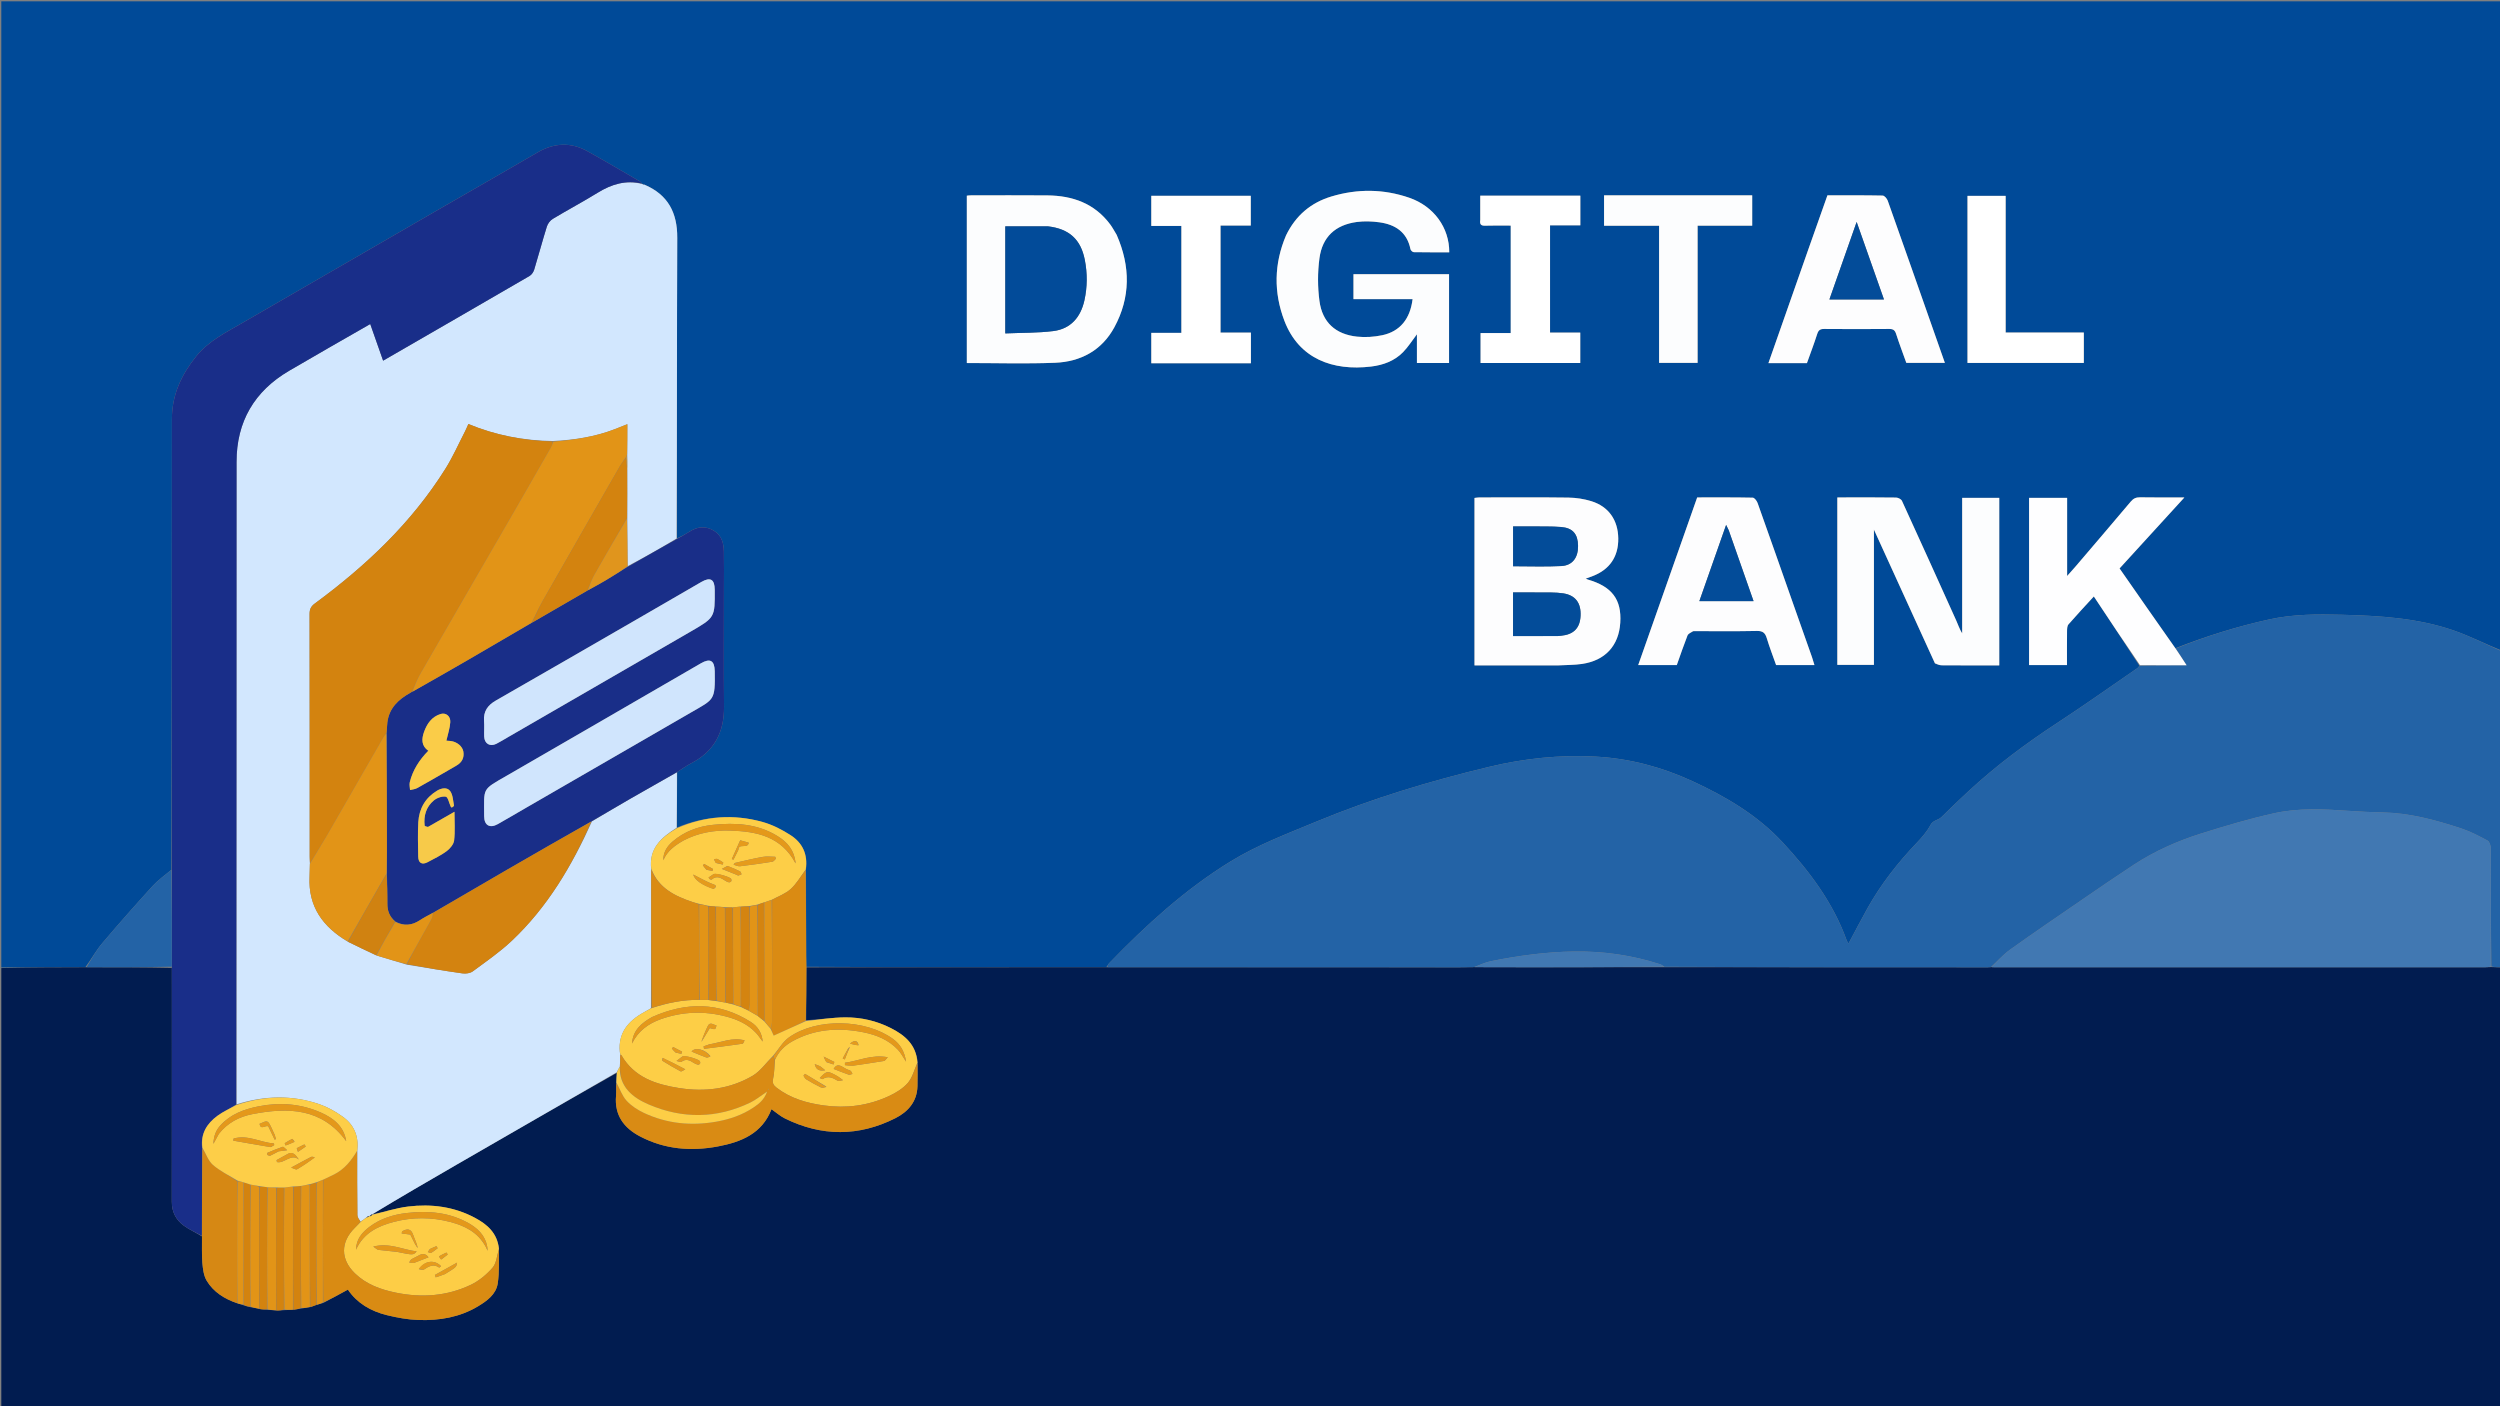 <svg version="1.1" id="Layer_1" xmlns="http://www.w3.org/2000/svg" xmlns:xlink="http://www.w3.org/1999/xlink" x="0px" y="0px"
	 width="100%" viewBox="0 0 1920 1080" enable-background="new 0 0 1920 1080" xml:space="preserve">
<rect x="0" y="0" width="1920" height="1080" fill="#808080" stroke="none"/>
<path fill="#004A98" opacity="1" stroke="none" 
	d="
M1,743 
	C1,495.698 1,248.397 1,1.048 
	C640.886,1.048 1280.772,1.048 1921,1.048 
	C1921,167.031 1921,333.062 1920.685,499.394 
	C1908.512,494.515 1896.926,488.554 1884.74,484.313 
	C1856.801,474.59 1827.531,472.89 1798.275,472.133 
	C1779.704,471.652 1761.203,471.676 1742.74,475.726 
	C1718.118,481.126 1694.278,488.641 1670.665,497.847 
	C1656.217,477.339 1642.057,457.005 1627.817,436.556 
	C1644.293,418.517 1660.605,400.658 1677.618,382.032 
	C1665.449,382.032 1654.494,382.16 1643.545,381.951 
	C1640.383,381.891 1638.379,382.9 1636.373,385.281 
	C1622.21,402.096 1607.91,418.794 1593.641,435.519 
	C1591.971,437.476 1590.224,439.368 1587.553,442.367 
	C1587.553,421.437 1587.553,401.915 1587.553,382.348 
	C1577.374,382.348 1567.814,382.348 1558.334,382.348 
	C1558.334,425.379 1558.334,468.091 1558.334,510.79 
	C1568.112,510.79 1577.553,510.79 1587.443,510.79 
	C1587.443,501.95 1587.386,493.315 1587.491,484.682 
	C1587.512,482.932 1587.574,480.694 1588.589,479.524 
	C1594.775,472.4 1601.243,465.519 1608.062,458.069 
	C1619.958,476 1631.517,493.421 1642.997,511.186 
	C1642.505,512.035 1642.18,512.672 1641.663,513.028 
	C1621.228,527.071 1601.006,541.441 1580.265,555.018 
	C1556.132,570.816 1533.098,587.955 1511.921,607.545 
	C1504.838,614.097 1497.852,620.76 1491.011,627.563 
	C1488.53,630.031 1484.64,629.788 1482.608,633.632 
	C1479.94,638.675 1475.993,643.185 1472.007,647.363 
	C1457.484,662.591 1444.61,679.031 1434.306,697.4 
	C1429.358,706.218 1424.731,715.216 1419.709,724.6 
	C1418.993,723.504 1418.536,723.028 1418.333,722.461 
	C1407.925,693.351 1389.7,669.151 1369.045,646.906 
	C1349.68,626.05 1325.361,611.715 1299.64,599.884 
	C1276.146,589.076 1251.478,582.487 1225.623,581.089 
	C1198.053,579.599 1170.771,582.467 1143.968,588.874 
	C1098.427,599.761 1053.705,613.237 1010.367,631.246 
	C988.066,640.513 965.493,649.004 944.821,661.746 
	C909.981,683.221 880.072,710.54 851.786,739.805 
	C851.018,740.601 850.625,741.759 849.592,742.81 
	C772.544,742.895 695.961,742.919 619.292,742.487 
	C619.191,739.379 619.17,736.726 619.161,734.074 
	C619.084,712.032 619.009,689.99 619.007,667.496 
	C620.559,655.966 616.168,647.21 607.167,641.41 
	C600.562,637.154 593.244,633.391 585.719,631.291 
	C563.408,625.063 541.343,626.629 519.946,635.482 
	C519.902,621.067 519.89,607.116 520.105,592.898 
	C523.866,590.448 527.278,588.029 530.955,586.121 
	C548.646,576.944 556.238,562.235 556.057,542.593 
	C555.775,511.968 555.982,481.338 555.982,450.71 
	C555.982,441.722 556.127,432.73 555.932,423.745 
	C555.791,417.251 554.417,411.243 548.121,407.502 
	C541.375,403.493 535.157,404.602 528.947,408.647 
	C526.028,410.548 522.933,412.178 519.949,413.468 
	C519.986,336.198 519.801,259.391 520.135,182.586 
	C520.218,163.297 513.003,149.52 494.753,141.7 
	C494.093,141.38 493.69,141.248 493.326,141.185 
	C493.365,141.254 493.224,141.329 493.026,141.013 
	C492.358,140.233 491.96,139.643 491.406,139.322 
	C478.017,131.565 464.708,123.66 451.179,116.154 
	C438.302,109.012 425.513,109.655 412.754,117.113 
	C388.622,131.219 364.314,145.024 340.106,159.002 
	C288.81,188.621 237.51,218.236 186.259,247.935 
	C173.506,255.325 160.179,261.841 150.578,273.781 
	C139.267,287.847 132.05,303.384 132.036,321.636 
	C131.949,437.089 131.97,552.542 131.621,668.056 
	C126.534,672.244 121.32,675.95 117.113,680.574 
	C104.037,694.945 91.144,709.496 78.6,724.333 
	C73.826,729.98 70.193,736.591 65.576,742.822 
	C43.741,742.921 22.371,742.96 1,743 
M1486.151,509.745 
	C1487.812,510.165 1489.47,510.934 1491.135,510.949 
	C1503.132,511.053 1515.13,511.005 1527.128,511.005 
	C1529.885,511.005 1532.641,511.005 1535.427,511.005 
	C1535.427,467.697 1535.427,425.106 1535.427,382.37 
	C1525.96,382.37 1516.753,382.37 1506.96,382.37 
	C1506.96,417.297 1506.96,451.886 1506.96,486.475 
	C1504.907,483.153 1503.786,479.697 1502.303,476.404 
	C1488.51,445.793 1474.69,415.194 1460.699,384.673 
	C1460.106,383.38 1457.767,382.167 1456.223,382.143 
	C1443.395,381.942 1430.562,382.029 1417.731,382.029 
	C1415.482,382.029 1413.233,382.029 1411.075,382.029 
	C1411.075,425.386 1411.075,467.986 1411.075,510.624 
	C1420.525,510.624 1429.726,510.624 1439.167,510.624 
	C1439.167,475.509 1439.167,440.775 1439.167,406.713 
	C1454.593,440.496 1470.23,474.74 1486.151,509.745 
M1197.495,511.004 
	C1203.303,510.665 1209.171,510.742 1214.908,509.91 
	C1232.798,507.316 1243.254,495.887 1244.365,478.233 
	C1245.485,460.417 1238.005,450.468 1219.467,445.103 
	C1219.063,444.986 1218.688,444.773 1217.826,444.4 
	C1219.938,443.615 1221.623,443.007 1223.296,442.365 
	C1236.252,437.397 1243.009,427.404 1242.825,413.501 
	C1242.639,399.471 1235.463,389.042 1222.197,384.93 
	C1216.562,383.184 1210.467,382.244 1204.564,382.163 
	C1181.749,381.851 1158.928,382.026 1136.109,382.046 
	C1134.855,382.047 1133.601,382.295 1132.416,382.42 
	C1132.416,425.399 1132.416,467.975 1132.416,511.004 
	C1153.943,511.004 1175.22,511.004 1197.495,511.004 
M987.522,181.077 
	C978.366,202.67 978.161,224.692 986.391,246.313 
	C997.536,275.594 1023.588,285.038 1052.967,281.509 
	C1062.233,280.396 1070.91,277.25 1077.553,270.452 
	C1081.488,266.425 1084.53,261.524 1088.195,256.726 
	C1088.195,264.114 1088.195,271.362 1088.195,278.8 
	C1096.686,278.8 1104.781,278.8 1112.867,278.8 
	C1112.867,255.924 1112.867,233.214 1112.867,210.574 
	C1088.204,210.574 1063.943,210.574 1039.463,210.574 
	C1039.463,216.939 1039.463,223.002 1039.463,229.719 
	C1054.754,229.719 1069.785,229.719 1084.876,229.719 
	C1083.014,244.94 1075.202,254.569 1061.563,257.456 
	C1055.31,258.779 1048.593,259.217 1042.246,258.546 
	C1025.72,256.8 1015.514,247.593 1013.325,231.088 
	C1011.9,220.345 1011.893,209.105 1013.327,198.365 
	C1015.529,181.884 1025.612,172.692 1042.036,170.479 
	C1047.729,169.711 1053.717,169.934 1059.427,170.732 
	C1071.6,172.435 1080.609,178.278 1083.233,191.344 
	C1083.422,192.282 1084.866,193.644 1085.748,193.661 
	C1094.844,193.832 1103.944,193.766 1113.027,193.766 
	C1113.106,174.86 1101.215,158.428 1082.406,151.912 
	C1062.645,145.066 1042.542,144.877 1022.527,150.903 
	C1006.757,155.652 995.091,165.483 987.522,181.077 
M857.441,180.094 
	C855.875,177.545 854.489,174.863 852.714,172.468 
	C840.68,156.235 823.789,150.241 804.356,150.072 
	C784.693,149.9 765.027,150.028 745.362,150.041 
	C744.416,150.042 743.471,150.201 742.52,150.287 
	C742.52,193.354 742.52,236.071 742.52,278.809 
	C765.367,278.809 787.884,279.506 810.336,278.599 
	C829.957,277.806 846.172,269.125 855.802,251.402 
	C868.304,228.393 868.226,204.613 857.441,180.094 
M1300.793,484.706 
	C1316.953,484.706 1333.119,484.919 1349.272,484.569 
	C1353.842,484.47 1355.657,486.045 1356.892,490.143 
	C1358.997,497.131 1361.653,503.953 1364.048,510.761 
	C1373.899,510.761 1383.482,510.761 1393.483,510.761 
	C1392.804,508.55 1392.293,506.649 1391.642,504.798 
	C1386.792,491.003 1381.905,477.222 1377.05,463.43 
	C1368.003,437.725 1359.008,412.002 1349.844,386.339 
	C1349.25,384.675 1347.425,382.247 1346.13,382.219 
	C1331.988,381.922 1317.838,382.033 1303.44,382.033 
	C1288.324,425.003 1273.272,467.79 1258.15,510.778 
	C1268.516,510.778 1278.129,510.778 1287.775,510.778 
	C1290.517,503.077 1293.066,495.515 1295.98,488.095 
	C1296.537,486.676 1298.536,485.822 1300.793,484.706 
M1389.124,190.573 
	C1378.833,219.912 1368.541,249.251 1358.143,278.894 
	C1368.44,278.894 1377.924,278.894 1387.717,278.894 
	C1390.384,271.415 1393.215,263.986 1395.637,256.427 
	C1396.571,253.512 1397.944,252.613 1400.943,252.638 
	C1417.607,252.779 1434.273,252.78 1450.937,252.637 
	C1453.948,252.612 1455.281,253.557 1456.21,256.443 
	C1458.645,264.009 1461.478,271.447 1464.058,278.673 
	C1474.017,278.673 1483.566,278.673 1493.652,278.673 
	C1491.018,271.181 1488.545,264.15 1486.074,257.119 
	C1474.006,222.779 1461.969,188.428 1449.775,154.133 
	C1449.199,152.513 1447.256,150.236 1445.91,150.209 
	C1431.769,149.922 1417.62,150.031 1403.467,150.031 
	C1398.701,163.523 1394.052,176.681 1389.124,190.573 
M921.5,279 
	C934.585,279 947.67,279 960.693,279 
	C960.693,270.868 960.693,263.431 960.693,255.423 
	C952.706,255.423 944.975,255.423 937.358,255.423 
	C937.358,227.767 937.358,200.692 937.358,173.212 
	C945.273,173.212 952.87,173.212 960.586,173.212 
	C960.586,165.269 960.586,157.739 960.586,150.397 
	C934.81,150.397 909.407,150.397 884.192,150.397 
	C884.192,158.183 884.192,165.603 884.192,173.495 
	C892.116,173.495 899.691,173.495 907.303,173.495 
	C907.303,201.036 907.303,228.089 907.303,255.658 
	C899.386,255.658 891.811,255.658 884.199,255.658 
	C884.199,263.719 884.199,271.255 884.199,279 
	C896.54,279 908.52,279 921.5,279 
M1136.837,169.417 
	C1136.301,172.515 1137.604,173.419 1140.678,173.31 
	C1147.125,173.081 1153.584,173.241 1160.238,173.241 
	C1160.238,200.913 1160.238,228.087 1160.238,255.789 
	C1152.256,255.789 1144.686,255.789 1137.077,255.789 
	C1137.077,263.74 1137.077,271.159 1137.077,278.767 
	C1162.719,278.767 1188.12,278.767 1213.638,278.767 
	C1213.638,270.972 1213.638,263.414 1213.638,255.461 
	C1205.703,255.461 1198.081,255.461 1190.429,255.461 
	C1190.429,227.871 1190.429,200.684 1190.429,173.078 
	C1198.41,173.078 1206,173.078 1213.696,173.078 
	C1213.696,165.248 1213.696,157.841 1213.696,150.294 
	C1188.033,150.294 1162.633,150.294 1136.837,150.294 
	C1136.837,156.51 1136.837,162.472 1136.837,169.417 
M1250.501,150.029 
	C1244.373,150.029 1238.245,150.029 1231.919,150.029 
	C1231.919,157.881 1231.919,165.333 1231.919,173.355 
	C1245.998,173.355 1259.9,173.355 1274.189,173.355 
	C1274.189,208.826 1274.189,243.729 1274.189,278.696 
	C1284.15,278.696 1293.702,278.696 1303.756,278.696 
	C1303.756,243.504 1303.756,208.617 1303.756,173.305 
	C1318.005,173.305 1331.756,173.305 1345.695,173.305 
	C1345.695,165.338 1345.695,157.806 1345.695,150.029 
	C1314.076,150.029 1282.788,150.029 1250.501,150.029 
M1540.338,233.5 
	C1540.338,205.78 1540.338,178.06 1540.338,150.408 
	C1530.088,150.408 1520.541,150.408 1511.039,150.408 
	C1511.039,193.359 1511.039,235.935 1511.039,278.737 
	C1540.939,278.737 1570.637,278.737 1600.37,278.737 
	C1600.37,270.951 1600.37,263.436 1600.37,255.405 
	C1580.225,255.405 1560.492,255.405 1540.338,255.405 
	C1540.338,248.089 1540.338,241.295 1540.338,233.5 
z"/>
<path fill="#011C50" opacity="1" stroke="none" 
	d="
M1,743.465 
	C22.371,742.96 43.741,742.921 66.041,742.866 
	C88.64,742.857 110.31,742.863 131.986,743.345 
	C131.996,803.521 132.048,863.22 131.944,922.918 
	C131.931,930.79 135.157,936.871 141.178,941.295 
	C145.419,944.412 150.384,946.543 155.12,949.563 
	C155.236,956.632 154.86,963.284 155.412,969.859 
	C155.803,974.526 156.422,979.698 158.736,983.572 
	C163.97,992.334 172.417,997.555 182.357,1000.98 
	C184.108,1001.485 185.517,1001.861 187.151,1002.497 
	C188.922,1003.115 190.469,1003.474 192.397,1003.923 
	C194.85,1004.352 196.921,1004.69 199.261,1005.309 
	C201.358,1005.685 203.184,1005.78 205.439,1005.954 
	C207.892,1006.111 209.918,1006.188 212.228,1006.478 
	C214.352,1006.509 216.191,1006.325 218.464,1006.173 
	C220.923,1006.078 222.949,1005.952 225.362,1005.904 
	C227.502,1005.637 229.253,1005.293 231.399,1004.959 
	C233.855,1004.576 235.916,1004.182 238.321,1003.835 
	C240.119,1003.285 241.572,1002.689 243.395,1002.061 
	C245.17,1001.574 246.577,1001.12 248.327,1000.641 
	C254.733,997.279 260.795,993.94 267.188,990.419 
	C274.096,1000.756 284.716,1006.993 297.087,1010.027 
	C305.092,1011.99 313.383,1013.516 321.591,1013.77 
	C337.547,1014.264 353.128,1011.651 367.075,1003.271 
	C373.934,999.15 380.964,994.12 382.254,985.701 
	C383.59,976.987 383.007,967.978 383.223,958.685 
	C381.839,946.939 374.214,940.399 365.057,935.45 
	C348.878,926.705 331.306,924.43 313.335,926.644 
	C304.071,927.785 295.038,930.81 285.691,932.644 
	C307.19,919.7 328.876,907.055 350.614,894.499 
	C391.642,870.8 432.7,847.152 473.731,823.966 
	C473.554,826.676 473.391,828.903 473.15,831.583 
	C473.102,835.203 473.394,838.391 473.117,841.528 
	C471.801,856.448 479.104,866.276 491.656,872.827 
	C510.551,882.691 530.622,884.357 551.283,880.476 
	C569.302,877.091 585.313,870.588 592.514,851.876 
	C595.999,854.311 599.156,857.167 602.828,858.98 
	C631.081,872.932 659.542,872.936 687.62,858.78 
	C697.322,853.889 704.328,846.056 704.609,834.176 
	C704.75,828.19 704.705,822.2 704.744,815.806 
	C703.573,802.288 694.971,795.06 684.216,789.599 
	C673.22,784.015 661.373,781.279 649.192,781.347 
	C639.153,781.402 629.123,783.05 619.12,783.526 
	C619.227,769.686 619.302,756.314 619.378,742.942 
	C695.961,742.919 772.544,742.895 850.054,742.859 
	C941.019,742.866 1031.057,742.886 1121.094,742.894 
	C1124.75,742.894 1128.406,742.78 1132.524,742.769 
	C1148.315,742.837 1163.643,742.883 1178.972,742.867 
	C1211.96,742.834 1244.948,742.771 1278.402,742.798 
	C1361.435,742.885 1444.002,742.895 1526.568,742.896 
	C1527.396,742.896 1528.225,742.781 1529.516,742.77 
	C1530.646,742.836 1531.312,742.868 1531.978,742.868 
	C1657.462,742.871 1782.945,742.872 1908.428,742.862 
	C1909.923,742.862 1911.417,742.708 1913.356,742.703 
	C1916.199,742.853 1918.6,742.927 1921,743 
	C1921,855.648 1921,968.296 1921,1080.941 
	C1281,1080.938 641,1080.938 1,1080.938 
	C1,968.561 1,856.245 1,743.465 
z"/>
<path fill="#2363A6" opacity="1" stroke="none" 
	d="
M1921,742.531 
	C1918.6,742.927 1916.199,742.853 1913.371,742.264 
	C1912.957,711.59 1913.017,681.431 1912.878,651.273 
	C1912.869,649.303 1911.869,646.326 1910.409,645.548 
	C1903.837,642.048 1897.152,638.504 1890.107,636.201 
	C1870.494,629.79 1850.628,624.329 1829.74,623.944 
	C1821.271,623.787 1812.798,623.351 1804.346,622.766 
	C1785.059,621.43 1765.639,620.371 1746.707,624.544 
	C1727.916,628.686 1709.385,634.208 1691.009,639.979 
	C1672.558,645.773 1654.849,653.559 1638.602,664.223 
	C1625.255,672.984 1612.087,682.021 1598.921,691.055 
	C1580.542,703.666 1562.115,716.218 1543.975,729.168 
	C1538.544,733.045 1534.003,738.168 1529.053,742.72 
	C1528.225,742.781 1527.396,742.896 1526.568,742.896 
	C1444.002,742.895 1361.435,742.885 1278.281,742.489 
	C1276.863,741.603 1276.092,740.924 1275.194,740.631 
	C1253.385,733.529 1231.104,730.372 1208.08,730.766 
	C1186.843,731.129 1166.029,734.016 1145.316,738.124 
	C1140.773,739.025 1136.474,741.155 1132.062,742.719 
	C1128.406,742.78 1124.75,742.894 1121.094,742.894 
	C1031.057,742.886 941.019,742.866 850.52,742.798 
	C850.625,741.759 851.018,740.601 851.786,739.805 
	C880.072,710.54 909.981,683.221 944.821,661.746 
	C965.493,649.004 988.066,640.513 1010.367,631.246 
	C1053.705,613.237 1098.427,599.761 1143.968,588.874 
	C1170.771,582.467 1198.053,579.599 1225.623,581.089 
	C1251.478,582.487 1276.146,589.076 1299.64,599.884 
	C1325.361,611.715 1349.68,626.05 1369.045,646.906 
	C1389.7,669.151 1407.925,693.351 1418.333,722.461 
	C1418.536,723.028 1418.993,723.504 1419.709,724.6 
	C1424.731,715.216 1429.358,706.218 1434.306,697.4 
	C1444.61,679.031 1457.484,662.591 1472.007,647.363 
	C1475.993,643.185 1479.94,638.675 1482.608,633.632 
	C1484.64,629.788 1488.53,630.031 1491.011,627.563 
	C1497.852,620.76 1504.838,614.097 1511.921,607.545 
	C1533.098,587.955 1556.132,570.816 1580.265,555.018 
	C1601.006,541.441 1621.228,527.071 1641.663,513.028 
	C1642.18,512.672 1642.505,512.035 1643.459,511.228 
	C1655.461,510.927 1666.921,510.927 1679.297,510.927 
	C1676.101,505.982 1673.527,502.001 1670.954,498.02 
	C1694.278,488.641 1718.118,481.126 1742.74,475.726 
	C1761.203,471.676 1779.704,471.652 1798.275,472.133 
	C1827.531,472.89 1856.801,474.59 1884.74,484.313 
	C1896.926,488.554 1908.512,494.515 1920.685,499.847 
	C1921,580.688 1921,661.375 1921,742.531 
z"/>
<path fill="#D2E7FE" opacity="1" stroke="none" 
	d="
M473.746,823.483 
	C432.7,847.152 391.642,870.8 350.614,894.499 
	C328.876,907.055 307.19,919.7 285.738,932.653 
	C285.996,933.001 286.015,932.906 285.722,932.596 
	C284.922,932.854 284.414,933.421 283.956,934 
	C284.007,934.012 284.031,933.912 283.686,933.689 
	C282.564,934.058 281.785,934.651 280.77,935.432 
	C279.435,936.483 278.337,937.345 276.806,938.145 
	C275.715,936.475 274.508,934.875 274.489,933.26 
	C274.297,916.807 274.299,900.351 274.406,883.555 
	C275.65,872.53 271.83,863.758 263.235,857.626 
	C257.892,853.813 251.974,850.383 245.81,848.222 
	C224.506,840.753 203.044,841.393 181.679,848.113 
	C181.629,683.309 181.577,519.01 181.661,354.712 
	C181.677,323.812 195.332,300.457 221.993,284.791 
	C232.465,278.637 242.999,272.589 253.524,266.527 
	C263.712,260.659 273.926,254.834 284.348,248.865 
	C287.729,258.491 290.933,267.614 294.228,276.996 
	C332.157,255.099 369.492,233.58 406.742,211.914 
	C408.354,210.976 409.723,208.856 410.288,207.006 
	C413.635,196.034 416.566,184.935 419.997,173.992 
	C420.702,171.745 422.533,169.307 424.534,168.102 
	C435.934,161.237 447.704,154.98 459.036,148.007 
	C469.71,141.438 480.756,138.082 493.224,141.329 
	C493.224,141.329 493.365,141.254 493.516,141.473 
	C494.115,141.757 494.562,141.823 495.01,141.889 
	C513.003,149.52 520.218,163.297 520.135,182.586 
	C519.801,259.391 519.986,336.198 519.622,413.584 
	C506.867,421.208 494.469,428.252 481.995,434.811 
	C481.846,422.233 481.772,410.139 481.768,397.578 
	C481.774,385.049 481.711,372.987 481.741,360.479 
	C481.776,356.381 481.719,352.728 481.732,348.606 
	C481.802,340.889 481.802,333.64 481.802,325.78 
	C478.028,327.274 474.854,328.561 471.657,329.791 
	C456.633,335.572 440.929,337.849 424.545,338.706 
	C401.933,338.364 380.499,334.278 359.723,325.648 
	C358.77,327.749 358.036,329.573 357.138,331.311 
	C352.18,340.907 347.806,350.872 342.09,359.996 
	C316.059,401.549 281.052,434.546 241.883,463.409 
	C238.824,465.664 237.746,467.855 237.753,471.568 
	C237.867,533.719 237.833,595.869 237.845,658.02 
	C237.846,659.679 238.002,661.338 237.989,663.457 
	C237.844,667.062 237.887,670.211 237.735,673.351 
	C236.624,696.318 247.996,711.9 267.209,723.266 
	C274.555,726.913 281.703,730.278 289.153,733.807 
	C296.972,736.23 304.489,738.49 312.412,740.856 
	C326.934,743.202 341.032,745.574 355.184,747.56 
	C357.719,747.916 361.076,747.482 363.035,746.035 
	C373.31,738.444 383.943,731.136 393.188,722.394 
	C420.442,696.624 439.214,664.959 454.66,630.792 
	C464.608,624.867 474.267,619.075 484.03,613.462 
	C495.934,606.618 507.925,599.924 519.878,593.165 
	C519.89,607.116 519.902,621.067 519.684,635.702 
	C507.676,643.286 498.262,651.668 500.111,667.601 
	C500.077,703.378 500.098,738.702 499.923,774.315 
	C497.272,775.963 494.771,777.245 492.37,778.693 
	C480.593,785.8 473.963,795.566 476.35,810.408 
	C476.293,813.59 476.283,816.312 475.996,819.164 
	C475.061,820.69 474.404,822.087 473.746,823.483 
z"/>
<path fill="#192E89" opacity="1" stroke="none" 
	d="
M493.026,141.013 
	C480.756,138.082 469.71,141.438 459.036,148.007 
	C447.704,154.98 435.934,161.237 424.534,168.102 
	C422.533,169.307 420.702,171.745 419.997,173.992 
	C416.566,184.935 413.635,196.034 410.288,207.006 
	C409.723,208.856 408.354,210.976 406.742,211.914 
	C369.492,233.58 332.157,255.099 294.228,276.996 
	C290.933,267.614 287.729,258.491 284.348,248.865 
	C273.926,254.834 263.712,260.659 253.524,266.527 
	C242.999,272.589 232.465,278.637 221.993,284.791 
	C195.332,300.457 181.677,323.812 181.661,354.712 
	C181.577,519.01 181.629,683.309 181.405,848.224 
	C176.413,851.513 171.315,853.731 166.961,856.956 
	C158.954,862.888 153.916,870.616 155.237,881.686 
	C155.136,904.463 155.081,926.788 155.026,949.114 
	C150.384,946.543 145.419,944.412 141.178,941.295 
	C135.157,936.871 131.931,930.79 131.944,922.918 
	C132.048,863.22 131.996,803.521 131.985,742.889 
	C131.971,717.303 131.963,692.649 131.955,667.995 
	C131.97,552.542 131.949,437.089 132.036,321.636 
	C132.05,303.384 139.267,287.847 150.578,273.781 
	C160.179,261.841 173.506,255.325 186.259,247.935 
	C237.51,218.236 288.81,188.621 340.106,159.002 
	C364.314,145.024 388.622,131.219 412.754,117.113 
	C425.513,109.655 438.302,109.012 451.179,116.154 
	C464.708,123.66 478.017,131.565 491.406,139.322 
	C491.96,139.643 492.358,140.233 493.026,141.013 
z"/>
<path fill="#192E88" opacity="1" stroke="none" 
	d="
M482.071,435.295 
	C494.469,428.252 506.867,421.208 519.591,414.048 
	C522.933,412.178 526.028,410.548 528.947,408.647 
	C535.157,404.602 541.375,403.493 548.121,407.502 
	C554.417,411.243 555.791,417.251 555.932,423.745 
	C556.127,432.73 555.982,441.722 555.982,450.71 
	C555.982,481.338 555.775,511.968 556.057,542.593 
	C556.238,562.235 548.646,576.944 530.955,586.121 
	C527.278,588.029 523.866,590.448 520.105,592.898 
	C507.925,599.924 495.934,606.618 484.03,613.462 
	C474.267,619.075 464.608,624.867 454.277,630.792 
	C432.188,643.347 410.699,655.644 389.271,668.048 
	C370.444,678.946 351.686,689.962 332.555,700.998 
	C328.899,702.983 325.486,704.747 322.292,706.844 
	C316.336,710.754 310.279,711.358 303.72,707.74 
	C299.211,704.046 297.442,699.594 297.501,694.088 
	C297.583,686.374 297.273,678.656 297.161,670.476 
	C297.168,660.059 297.146,650.106 297.12,640.153 
	C297.054,614.444 296.987,588.735 297.013,562.585 
	C297.23,559.661 297.188,557.157 297.505,554.699 
	C298.912,543.759 305.963,537.132 315.308,532.03 
	C315.827,531.688 316.059,531.401 316.219,531.182 
	C316.148,531.25 316.293,531.385 316.626,531.281 
	C331.211,523.011 345.494,514.901 359.702,506.663 
	C375.909,497.265 392.049,487.752 408.558,478.203 
	C422.284,470.31 435.671,462.503 449.273,454.664 
	C449.744,454.481 449.936,454.27 450.271,454.003 
	C450.775,453.952 450.986,453.788 451.451,453.371 
	C456.275,450.714 460.812,448.29 465.229,445.662 
	C470.894,442.292 476.461,438.759 482.071,435.295 
M390.476,565.967 
	C437.148,538.983 483.828,512.011 530.489,485.009 
	C549.091,474.244 549.073,474.213 548.924,452.913 
	C548.868,444.901 545.566,442.946 538.664,446.932 
	C521.95,456.585 505.277,466.306 488.56,475.954 
	C452.676,496.664 416.807,517.402 380.85,537.987 
	C374.576,541.578 371.172,546.284 371.741,553.715 
	C372.045,557.691 371.684,561.714 371.84,565.708 
	C372.053,571.149 376.292,573.688 381.164,571.266 
	C384.138,569.788 386.943,567.971 390.476,565.967 
M404.57,620.055 
	C446.759,595.672 488.939,571.272 531.142,546.912 
	C548.548,536.866 549.294,537.909 548.938,515.555 
	C548.807,507.293 545.421,505.292 538.334,509.396 
	C488.682,538.153 439.055,566.953 389.356,595.628 
	C369.716,606.96 371.845,604.689 371.821,626.821 
	C371.813,633.875 376.204,636.39 382.342,632.917 
	C389.578,628.821 396.738,624.588 404.57,620.055 
M344.801,591.289 
	C346.675,590.207 348.54,589.109 350.424,588.045 
	C354.653,585.656 356.649,582.08 355.867,577.247 
	C355.208,573.179 350.913,569.682 346.191,569.106 
	C344.824,568.939 343.445,568.869 342.819,568.817 
	C343.921,563.876 345.523,559.293 345.823,554.626 
	C346.123,549.971 342.402,547.09 338.364,548.354 
	C331.606,550.47 327.923,555.774 325.662,562.131 
	C323.733,567.554 323.508,572.77 328.941,576.588 
	C322.021,583.631 317.032,591.424 314.718,600.695 
	C314.246,602.582 314.817,604.73 314.907,606.758 
	C316.727,606.285 318.738,606.161 320.333,605.281 
	C328.346,600.861 336.249,596.245 344.801,591.289 
M328.412,635.232 
	C327.614,634.841 326.167,634.523 326.115,634.05 
	C325.274,626.484 327.291,619.646 333.158,614.755 
	C335.534,612.774 339.528,611.331 342.378,611.856 
	C344.05,612.164 344.913,616.83 346.165,619.524 
	C346.271,619.752 346.564,619.893 346.964,620.243 
	C347.561,619.735 348.75,619.105 348.674,618.728 
	C347.921,614.967 347.857,610.626 345.818,607.683 
	C343.501,604.339 339.052,605.227 335.772,607.189 
	C326.688,612.623 321.872,620.993 321.262,631.388 
	C320.746,640.176 321.053,649.02 321.19,657.836 
	C321.268,662.797 324.071,664.457 328.413,662.16 
	C333.405,659.52 338.553,657.013 343.054,653.667 
	C345.639,651.746 348.408,648.438 348.761,645.476 
	C349.594,638.493 349.028,631.344 349.028,623.442 
	C341.962,627.507 335.537,631.203 328.412,635.232 
z"/>
<path fill="#FCFDFE" opacity="1" stroke="none" 
	d="
M1486.008,509.364 
	C1470.23,474.74 1454.593,440.496 1439.167,406.713 
	C1439.167,440.775 1439.167,475.509 1439.167,510.624 
	C1429.726,510.624 1420.525,510.624 1411.075,510.624 
	C1411.075,467.986 1411.075,425.386 1411.075,382.029 
	C1413.233,382.029 1415.482,382.029 1417.731,382.029 
	C1430.562,382.029 1443.395,381.942 1456.223,382.143 
	C1457.767,382.167 1460.106,383.38 1460.699,384.673 
	C1474.69,415.194 1488.51,445.793 1502.303,476.404 
	C1503.786,479.697 1504.907,483.153 1506.96,486.475 
	C1506.96,451.886 1506.96,417.297 1506.96,382.37 
	C1516.753,382.37 1525.96,382.37 1535.427,382.37 
	C1535.427,425.106 1535.427,467.697 1535.427,511.005 
	C1532.641,511.005 1529.885,511.005 1527.128,511.005 
	C1515.13,511.005 1503.132,511.053 1491.135,510.949 
	C1489.47,510.934 1487.812,510.165 1486.008,509.364 
z"/>
<path fill="#FDFDFE" opacity="1" stroke="none" 
	d="
M1196.996,511.004 
	C1175.22,511.004 1153.943,511.004 1132.416,511.004 
	C1132.416,467.975 1132.416,425.399 1132.416,382.42 
	C1133.601,382.295 1134.855,382.047 1136.109,382.046 
	C1158.928,382.026 1181.749,381.851 1204.564,382.163 
	C1210.467,382.244 1216.562,383.184 1222.197,384.93 
	C1235.463,389.042 1242.639,399.471 1242.825,413.501 
	C1243.009,427.404 1236.252,437.397 1223.296,442.365 
	C1221.623,443.007 1219.938,443.615 1217.826,444.4 
	C1218.688,444.773 1219.063,444.986 1219.467,445.103 
	C1238.005,450.468 1245.485,460.417 1244.365,478.233 
	C1243.254,495.887 1232.798,507.316 1214.908,509.91 
	C1209.171,510.742 1203.303,510.665 1196.996,511.004 
M1196.906,488.45 
	C1197.567,488.385 1198.229,488.317 1198.89,488.253 
	C1208.555,487.32 1213.418,482.364 1213.877,472.981 
	C1214.352,463.245 1210.059,457.159 1200.568,455.697 
	C1194.549,454.769 1188.325,455.093 1182.191,455.006 
	C1175.444,454.909 1168.695,454.984 1162.009,454.984 
	C1162.009,466.455 1162.009,477.228 1162.009,488.517 
	C1173.473,488.517 1184.739,488.517 1196.906,488.45 
M1175.512,404.273 
	C1171.065,404.273 1166.619,404.273 1162.045,404.273 
	C1162.045,414.817 1162.045,424.738 1162.045,434.881 
	C1174.567,434.881 1186.874,435.358 1199.121,434.717 
	C1207.661,434.27 1212.039,428.204 1211.945,419.258 
	C1211.851,410.215 1207.943,405.46 1198.974,404.735 
	C1191.521,404.132 1183.999,404.394 1175.512,404.273 
z"/>
<path fill="#FCFDFE" opacity="1" stroke="none" 
	d="
M987.702,180.746 
	C995.091,165.483 1006.757,155.652 1022.527,150.903 
	C1042.542,144.877 1062.645,145.066 1082.406,151.912 
	C1101.215,158.428 1113.106,174.86 1113.027,193.766 
	C1103.944,193.766 1094.844,193.832 1085.748,193.661 
	C1084.866,193.644 1083.422,192.282 1083.233,191.344 
	C1080.609,178.278 1071.6,172.435 1059.427,170.732 
	C1053.717,169.934 1047.729,169.711 1042.036,170.479 
	C1025.612,172.692 1015.529,181.884 1013.327,198.365 
	C1011.893,209.105 1011.9,220.345 1013.325,231.088 
	C1015.514,247.593 1025.72,256.8 1042.246,258.546 
	C1048.593,259.217 1055.31,258.779 1061.563,257.456 
	C1075.202,254.569 1083.014,244.94 1084.876,229.719 
	C1069.785,229.719 1054.754,229.719 1039.463,229.719 
	C1039.463,223.002 1039.463,216.939 1039.463,210.574 
	C1063.943,210.574 1088.204,210.574 1112.867,210.574 
	C1112.867,233.214 1112.867,255.924 1112.867,278.8 
	C1104.781,278.8 1096.686,278.8 1088.195,278.8 
	C1088.195,271.362 1088.195,264.114 1088.195,256.726 
	C1084.53,261.524 1081.488,266.425 1077.553,270.452 
	C1070.91,277.25 1062.233,280.396 1052.967,281.509 
	C1023.588,285.038 997.536,275.594 986.391,246.313 
	C978.161,224.692 978.366,202.67 987.702,180.746 
z"/>
<path fill="#FCFDFE" opacity="1" stroke="none" 
	d="
M857.629,180.418 
	C868.226,204.613 868.304,228.393 855.802,251.402 
	C846.172,269.125 829.957,277.806 810.336,278.599 
	C787.884,279.506 765.367,278.809 742.52,278.809 
	C742.52,236.071 742.52,193.354 742.52,150.287 
	C743.471,150.201 744.416,150.042 745.362,150.041 
	C765.027,150.028 784.693,149.9 804.356,150.072 
	C823.789,150.241 840.68,156.235 852.714,172.468 
	C854.489,174.863 855.875,177.545 857.629,180.418 
M804.597,173.806 
	C793.832,173.806 783.068,173.806 772.054,173.806 
	C772.054,200.854 772.054,227.929 772.054,256.065 
	C784.463,255.528 796.793,255.772 808.905,254.261 
	C822.284,252.593 829.945,243.617 832.811,230.728 
	C835.111,220.388 835.171,209.911 833.113,199.495 
	C830.031,183.893 821.203,175.774 804.597,173.806 
z"/>
<path fill="#FEFEFF" opacity="1" stroke="none" 
	d="
M1670.665,497.847 
	C1673.527,502.001 1676.101,505.982 1679.297,510.927 
	C1666.921,510.927 1655.461,510.927 1643.538,510.885 
	C1631.517,493.421 1619.958,476 1608.062,458.069 
	C1601.243,465.519 1594.775,472.4 1588.589,479.524 
	C1587.574,480.694 1587.512,482.932 1587.491,484.682 
	C1587.386,493.315 1587.443,501.95 1587.443,510.79 
	C1577.553,510.79 1568.112,510.79 1558.334,510.79 
	C1558.334,468.091 1558.334,425.379 1558.334,382.348 
	C1567.814,382.348 1577.374,382.348 1587.553,382.348 
	C1587.553,401.915 1587.553,421.437 1587.553,442.367 
	C1590.224,439.368 1591.971,437.476 1593.641,435.519 
	C1607.91,418.794 1622.21,402.096 1636.373,385.281 
	C1638.379,382.9 1640.383,381.891 1643.545,381.951 
	C1654.494,382.16 1665.449,382.032 1677.618,382.032 
	C1660.605,400.658 1644.293,418.517 1627.817,436.556 
	C1642.057,457.005 1656.217,477.339 1670.665,497.847 
z"/>
<path fill="#FDFDFE" opacity="1" stroke="none" 
	d="
M1300.331,484.707 
	C1298.536,485.822 1296.537,486.676 1295.98,488.095 
	C1293.066,495.515 1290.517,503.077 1287.775,510.778 
	C1278.129,510.778 1268.516,510.778 1258.15,510.778 
	C1273.272,467.79 1288.324,425.003 1303.44,382.033 
	C1317.838,382.033 1331.988,381.922 1346.13,382.219 
	C1347.425,382.247 1349.25,384.675 1349.844,386.339 
	C1359.008,412.002 1368.003,437.725 1377.05,463.43 
	C1381.905,477.222 1386.792,491.003 1391.642,504.798 
	C1392.293,506.649 1392.804,508.55 1393.483,510.761 
	C1383.482,510.761 1373.899,510.761 1364.048,510.761 
	C1361.653,503.953 1358.997,497.131 1356.892,490.143 
	C1355.657,486.045 1353.842,484.47 1349.272,484.569 
	C1333.119,484.919 1316.953,484.706 1300.331,484.707 
M1327.568,407.023 
	C1327.048,405.963 1326.529,404.904 1325.661,403.132 
	C1318.603,423.228 1311.865,442.412 1305.107,461.654 
	C1319.13,461.654 1332.653,461.654 1346.724,461.654 
	C1340.325,443.375 1334.088,425.558 1327.568,407.023 
z"/>
<path fill="#FDFDFE" opacity="1" stroke="none" 
	d="
M1389.264,190.206 
	C1394.052,176.681 1398.701,163.523 1403.467,150.031 
	C1417.62,150.031 1431.769,149.922 1445.91,150.209 
	C1447.256,150.236 1449.199,152.513 1449.775,154.133 
	C1461.969,188.428 1474.006,222.779 1486.074,257.119 
	C1488.545,264.15 1491.018,271.181 1493.652,278.673 
	C1483.566,278.673 1474.017,278.673 1464.058,278.673 
	C1461.478,271.447 1458.645,264.009 1456.21,256.443 
	C1455.281,253.557 1453.948,252.612 1450.937,252.637 
	C1434.273,252.78 1417.607,252.779 1400.943,252.638 
	C1397.944,252.613 1396.571,253.512 1395.637,256.427 
	C1393.215,263.986 1390.384,271.415 1387.717,278.894 
	C1377.924,278.894 1368.44,278.894 1358.143,278.894 
	C1368.541,249.251 1378.833,219.912 1389.264,190.206 
M1437.465,229.981 
	C1440.373,229.981 1443.281,229.981 1446.883,229.981 
	C1439.866,210.067 1433.123,190.934 1425.907,170.454 
	C1418.627,191.166 1411.876,210.375 1404.985,229.981 
	C1415.839,229.981 1426.156,229.981 1437.465,229.981 
z"/>
<path fill="#FFFFFF" opacity="1" stroke="none" 
	d="
M921,279 
	C908.52,279 896.54,279 884.199,279 
	C884.199,271.255 884.199,263.719 884.199,255.658 
	C891.811,255.658 899.386,255.658 907.303,255.658 
	C907.303,228.089 907.303,201.036 907.303,173.495 
	C899.691,173.495 892.116,173.495 884.192,173.495 
	C884.192,165.603 884.192,158.183 884.192,150.397 
	C909.407,150.397 934.81,150.397 960.586,150.397 
	C960.586,157.739 960.586,165.269 960.586,173.212 
	C952.87,173.212 945.273,173.212 937.358,173.212 
	C937.358,200.692 937.358,227.767 937.358,255.423 
	C944.975,255.423 952.706,255.423 960.693,255.423 
	C960.693,263.431 960.693,270.868 960.693,279 
	C947.67,279 934.585,279 921,279 
z"/>
<path fill="#FFFFFF" opacity="1" stroke="none" 
	d="
M1136.837,168.926 
	C1136.837,162.472 1136.837,156.51 1136.837,150.294 
	C1162.633,150.294 1188.033,150.294 1213.696,150.294 
	C1213.696,157.841 1213.696,165.248 1213.696,173.078 
	C1206,173.078 1198.41,173.078 1190.429,173.078 
	C1190.429,200.684 1190.429,227.871 1190.429,255.461 
	C1198.081,255.461 1205.703,255.461 1213.638,255.461 
	C1213.638,263.414 1213.638,270.972 1213.638,278.767 
	C1188.12,278.767 1162.719,278.767 1137.077,278.767 
	C1137.077,271.159 1137.077,263.74 1137.077,255.789 
	C1144.686,255.789 1152.256,255.789 1160.238,255.789 
	C1160.238,228.087 1160.238,200.913 1160.238,173.241 
	C1153.584,173.241 1147.125,173.081 1140.678,173.31 
	C1137.604,173.419 1136.301,172.515 1136.837,168.926 
z"/>
<path fill="#FCFDFE" opacity="1" stroke="none" 
	d="
M1251,150.029 
	C1282.788,150.029 1314.076,150.029 1345.695,150.029 
	C1345.695,157.806 1345.695,165.338 1345.695,173.305 
	C1331.756,173.305 1318.005,173.305 1303.756,173.305 
	C1303.756,208.617 1303.756,243.504 1303.756,278.696 
	C1293.702,278.696 1284.15,278.696 1274.189,278.696 
	C1274.189,243.729 1274.189,208.826 1274.189,173.355 
	C1259.9,173.355 1245.998,173.355 1231.919,173.355 
	C1231.919,165.333 1231.919,157.881 1231.919,150.029 
	C1238.245,150.029 1244.373,150.029 1251,150.029 
z"/>
<path fill="#FDCE47" opacity="1" stroke="none" 
	d="
M500.167,667.147 
	C498.262,651.668 507.676,643.286 519.717,636.166 
	C541.343,626.629 563.408,625.063 585.719,631.291 
	C593.244,633.391 600.562,637.154 607.167,641.41 
	C616.168,647.21 620.559,655.966 618.78,667.75 
	C614.781,673.307 611.662,678.801 607.211,682.817 
	C603.24,686.4 597.796,688.35 592.651,691.072 
	C590.525,691.774 588.751,692.425 586.635,693.099 
	C584.821,693.671 583.349,694.22 581.488,694.786 
	C579.4,695.153 577.7,695.503 575.565,695.848 
	C573.117,696.008 571.103,696.173 568.691,696.261 
	C566.524,696.437 564.755,696.689 562.561,696.919 
	C560.434,696.886 558.732,696.874 556.689,696.672 
	C554.209,696.417 552.069,696.351 549.516,696.201 
	C547.417,696.008 545.732,695.9 543.738,695.607 
	C541.277,695.003 539.126,694.582 536.607,694.049 
	C534.795,693.55 533.326,693.239 531.911,692.767 
	C518.148,688.175 505.687,681.957 500.167,667.147 
M525.031,645.444 
	C536.242,639.59 548.24,637.486 560.779,637.89 
	C581.122,638.545 599.956,642.257 611.018,663.113 
	C610.141,652.991 604.756,646.816 597.189,642.141 
	C581.778,632.62 564.786,631.654 547.462,633.479 
	C536.004,634.685 525.44,638.645 516.557,646.305 
	C512.2,650.061 509.329,654.619 509.41,660.671 
	C512.416,653.647 518.085,649.408 525.031,645.444 
M564.227,662.788 
	C563.948,663.224 563.669,663.659 563.389,664.095 
	C565.041,664.521 566.755,665.472 568.334,665.286 
	C576.635,664.309 584.913,663.113 593.166,661.792 
	C594.185,661.629 595.012,660.269 595.928,659.463 
	C595.74,658.972 595.551,658.481 595.363,657.989 
	C592.163,657.989 588.883,657.535 585.779,658.081 
	C578.763,659.317 571.833,661.046 564.227,662.788 
M548.201,682.706 
	C550.087,681.236 550.736,680.125 547.73,679.085 
	C544.952,678.124 542.317,676.725 539.663,675.43 
	C537.399,674.326 535.197,673.095 532.482,671.664 
	C533.16,675.655 539.473,680.006 548.201,682.706 
M548.025,671.312 
	C546.743,672.179 545.46,673.047 544.134,673.944 
	C544.759,674.734 544.91,675.099 545.173,675.218 
	C545.602,675.412 546.326,675.701 546.543,675.512 
	C550.723,671.863 554.114,674.62 557.616,676.763 
	C558.309,677.187 559.126,677.553 559.916,677.625 
	C560.456,677.675 561.281,677.313 561.551,676.873 
	C561.835,676.408 561.822,675.527 561.568,675.011 
	C560.865,673.584 550.526,670.393 548.025,671.312 
M558.598,665.042 
	C557.138,665.836 555.679,666.63 554.404,667.323 
	C558.485,668.958 562.092,670.401 565.697,671.849 
	C566.159,672.034 566.659,672.48 567.057,672.397 
	C567.914,672.218 568.715,671.773 569.539,671.437 
	C569.152,670.677 568.96,669.537 568.345,669.222 
	C565.411,667.718 562.363,666.438 558.598,665.042 
M567.107,652.647 
	C567.033,647.181 574.441,652.26 575.008,647.177 
	C572.744,646.54 570.758,645.982 568.483,645.342 
	C566.276,650.269 564.161,654.991 562.047,659.712 
	C562.458,659.893 562.869,660.075 563.281,660.256 
	C564.453,657.941 565.625,655.625 567.107,652.647 
M542.645,668.045 
	C544.167,668.309 545.689,668.573 547.212,668.838 
	C547.339,668.355 547.467,667.872 547.595,667.389 
	C545.328,666.094 543.06,664.8 540.793,663.506 
	C540.463,663.855 540.133,664.205 539.803,664.554 
	C540.549,665.583 541.295,666.612 542.645,668.045 
M549.846,662.791 
	C551.595,663.191 553.344,663.591 555.093,663.991 
	C555.223,663.481 555.353,662.972 555.483,662.462 
	C554.006,661.522 552.595,660.44 551.021,659.709 
	C550.32,659.383 549.29,659.767 548.41,659.828 
	C548.69,660.676 548.971,661.523 549.846,662.791 
z"/>
<path fill="#FFFFFF" opacity="1" stroke="none" 
	d="
M1540.338,234 
	C1540.338,241.295 1540.338,248.089 1540.338,255.405 
	C1560.492,255.405 1580.225,255.405 1600.37,255.405 
	C1600.37,263.436 1600.37,270.951 1600.37,278.737 
	C1570.637,278.737 1540.939,278.737 1511.039,278.737 
	C1511.039,235.935 1511.039,193.359 1511.039,150.408 
	C1520.541,150.408 1530.088,150.408 1540.338,150.408 
	C1540.338,178.06 1540.338,205.78 1540.338,234 
z"/>
<path fill="#DA8B13" opacity="1" stroke="none" 
	d="
M593.002,691.021 
	C597.796,688.35 603.24,686.4 607.211,682.817 
	C611.662,678.801 614.781,673.307 618.707,668.202 
	C619.009,689.99 619.084,712.032 619.161,734.074 
	C619.17,736.726 619.191,739.379 619.292,742.487 
	C619.302,756.314 619.227,769.686 618.85,783.761 
	C610.575,788.029 602.603,791.594 594.203,795.35 
	C593.57,793.946 592.7,792.017 592.106,789.759 
	C592.585,787.475 592.964,785.521 592.966,783.565 
	C593.007,752.717 592.999,721.869 593.002,691.021 
z"/>
<path fill="#2363A6" opacity="1" stroke="none" 
	d="
M131.621,668.056 
	C131.963,692.649 131.971,717.303 131.979,742.413 
	C110.31,742.863 88.64,742.857 66.505,742.807 
	C70.193,736.591 73.826,729.98 78.6,724.333 
	C91.144,709.496 104.037,694.945 117.113,680.574 
	C121.32,675.95 126.534,672.244 131.621,668.056 
z"/>
<path fill="#192E89" opacity="1" stroke="none" 
	d="
M494.753,141.7 
	C494.562,141.823 494.115,141.757 493.477,141.404 
	C493.69,141.248 494.093,141.38 494.753,141.7 
z"/>
<path fill="#4178B2" opacity="1" stroke="none" 
	d="
M1529.516,742.77 
	C1534.003,738.168 1538.544,733.045 1543.975,729.168 
	C1562.115,716.218 1580.542,703.666 1598.921,691.055 
	C1612.087,682.021 1625.255,672.984 1638.602,664.223 
	C1654.849,653.559 1672.558,645.773 1691.009,639.979 
	C1709.385,634.208 1727.916,628.686 1746.707,624.544 
	C1765.639,620.371 1785.059,621.43 1804.346,622.766 
	C1812.798,623.351 1821.271,623.787 1829.74,623.944 
	C1850.628,624.329 1870.494,629.79 1890.107,636.201 
	C1897.152,638.504 1903.837,642.048 1910.409,645.548 
	C1911.869,646.326 1912.869,649.303 1912.878,651.273 
	C1913.017,681.431 1912.957,711.59 1912.927,742.187 
	C1911.417,742.708 1909.923,742.862 1908.428,742.862 
	C1782.945,742.872 1657.462,742.871 1531.978,742.868 
	C1531.312,742.868 1530.646,742.836 1529.516,742.77 
z"/>
<path fill="#FDCE46" opacity="1" stroke="none" 
	d="
M591.83,790.088 
	C592.7,792.017 593.57,793.946 594.203,795.35 
	C602.603,791.594 610.575,788.029 618.818,784.228 
	C629.123,783.05 639.153,781.402 649.192,781.347 
	C661.373,781.279 673.22,784.015 684.216,789.599 
	C694.971,795.06 703.573,802.288 704.55,816.094 
	C702.054,821.833 700.695,827.705 697.193,831.701 
	C693.395,836.035 687.947,839.37 682.614,841.831 
	C666.708,849.175 649.9,851.405 632.488,848.948 
	C619.472,847.112 607.152,843.581 596.507,835.424 
	C594.024,833.521 592.958,831.829 593.76,828.343 
	C594.826,823.713 594.647,818.796 595.229,813.752 
	C598.196,807.315 602.806,802.865 608.627,799.65 
	C625.768,790.184 644.027,789.051 662.828,792.754 
	C672.952,794.747 682.345,798.521 689.59,806.198 
	C691.913,808.66 693.487,811.828 695.865,815.358 
	C694.616,807.334 691.384,801.954 685.772,797.865 
	C664.747,782.549 627.2,781.646 605.994,796.664 
	C601.103,800.128 597.894,805.967 593.641,810.933 
	C588.278,816.263 583.964,822.704 577.943,826.231 
	C560.544,836.421 541.334,838.749 521.525,835.622 
	C503.659,832.801 487.108,827.452 477.261,810.426 
	C477.12,810.182 476.691,810.104 476.397,809.949 
	C473.963,795.566 480.593,785.8 492.37,778.693 
	C494.771,777.245 497.272,775.963 500.307,774.302 
	C512.622,770.206 524.571,767.681 537.422,767.922 
	C539.911,767.958 541.961,767.961 544.383,768.029 
	C546.485,768.326 548.214,768.558 550.339,768.857 
	C552.831,769.258 554.926,769.592 557.384,770.039 
	C559.478,770.517 561.211,770.883 563.212,771.469 
	C565.279,772.199 567.076,772.708 569.122,773.441 
	C571.227,774.47 573.083,775.275 575.172,776.319 
	C577.585,777.742 579.765,778.927 582.125,780.378 
	C583.852,781.842 585.399,783.039 587.115,784.507 
	C588.799,786.547 590.315,788.318 591.83,790.088 
M651.286,805.253 
	C649.92,807.797 648.555,810.341 647.189,812.885 
	C647.729,813.136 648.268,813.387 648.808,813.638 
	C649.909,810.786 651.009,807.934 652.421,804.793 
	C652.467,804.513 652.512,804.233 652.558,803.953 
	C652.317,804.252 652.075,804.55 651.286,805.253 
M500.708,781.131 
	C492.613,785.68 485.996,791.318 485.398,801.404 
	C490.07,791.861 497.915,786.091 507.693,782.648 
	C524.174,776.845 540.88,776.267 557.769,780.718 
	C566.443,783.004 574.398,786.637 580.639,793.295 
	C582.342,795.111 583.697,797.255 585.744,799.949 
	C585.174,793.555 582.236,788.399 576.597,784.837 
	C552.321,769.5 527.138,769.342 500.708,781.131 
M655.084,818.44 
	C663.041,817.259 671.007,816.133 678.942,814.816 
	C679.768,814.679 680.407,813.414 681.826,811.964 
	C669.351,809.627 659.423,814.791 648.891,816.184 
	C648.896,816.802 648.902,817.42 648.908,818.038 
	C650.709,818.249 652.51,818.461 655.084,818.44 
M544.748,802.055 
	C543.279,802.565 541.811,803.076 540.342,803.586 
	C540.452,804.232 540.563,804.877 540.673,805.522 
	C550.549,804.238 560.43,802.995 570.286,801.573 
	C570.887,801.487 571.285,799.989 571.856,799.012 
	C562.279,796.489 554.067,800.549 544.748,802.055 
M643.213,826.558 
	C635.478,822.16 635.104,822.189 629.576,827.881 
	C630.397,828.226 631.393,828.976 631.746,828.744 
	C635.944,825.99 639.469,827.656 643.184,829.923 
	C644.16,830.518 645.983,829.727 647.417,829.573 
	C646.254,828.656 645.09,827.739 643.213,826.558 
M524.094,811.352 
	C522.861,812.29 521.627,813.228 519.544,814.813 
	C521.555,815.235 522.78,815.881 523.243,815.527 
	C526.732,812.862 529.722,814.22 532.78,816.297 
	C533.719,816.935 534.844,817.382 535.949,817.652 
	C536.43,817.769 537.311,817.366 537.579,816.933 
	C537.862,816.475 537.84,815.596 537.585,815.082 
	C536.852,813.602 526.634,810.404 524.094,811.352 
M508.812,812.492 
	C508.737,813.227 508.358,814.456 508.632,814.624 
	C513.263,817.473 517.916,820.303 522.735,822.808 
	C523.433,823.17 525.016,821.828 526.312,821.217 
	C520.171,818.006 514.823,815.21 508.812,812.492 
M634.729,834.542 
	C629.231,831.268 623.734,827.994 618.237,824.719 
	C617.852,825.189 617.466,825.659 617.08,826.128 
	C617.724,827.052 618.167,828.309 619.048,828.841 
	C622.749,831.079 626.517,833.232 630.404,835.118 
	C631.523,835.661 633.124,835.21 634.729,834.542 
M545.67,811.137 
	C541.297,805.587 533.683,804.104 531.115,807.595 
	C534.771,809.09 538.51,810.718 542.337,812.108 
	C543.206,812.424 544.376,811.912 545.67,811.137 
M650.4,821.194 
	C646.902,819.608 643.291,815.478 640.25,820.933 
	C644.183,822.457 647.925,824.008 651.752,825.312 
	C652.576,825.593 653.703,824.984 654.691,824.785 
	C654.257,824.005 653.97,823.065 653.346,822.49 
	C652.776,821.965 651.843,821.835 650.4,821.194 
M538.693,800.288 
	C540.832,796.724 542.972,793.16 545.128,789.566 
	C546.565,789.902 547.89,790.549 549.058,790.338 
	C549.624,790.236 549.898,788.521 550.304,787.536 
	C547.989,787.185 545.366,784.297 543.52,788.11 
	C541.662,791.949 540.038,795.902 538.693,800.288 
M629.646,818.755 
	C628.335,818.24 627.024,817.724 625.712,817.209 
	C626.697,821.427 628.964,822.763 633.753,821.974 
	C631.919,820.461 631.088,819.775 629.646,818.755 
M634.748,815.764 
	C636.55,816.349 638.351,816.935 640.153,817.52 
	C640.362,816.874 640.57,816.227 640.779,815.58 
	C638.47,814.424 636.161,813.267 632.563,811.465 
	C633.509,813.732 633.848,814.544 634.748,815.764 
M518.984,808.443 
	C520.432,808.739 521.879,809.035 523.327,809.33 
	C523.496,808.782 523.664,808.234 523.833,807.686 
	C521.549,806.494 519.264,805.302 516.98,804.11 
	C516.649,804.497 516.317,804.883 515.986,805.27 
	C516.781,806.218 517.575,807.166 518.984,808.443 
M659.478,802.71 
	C658.591,799.043 656.529,798.417 652.782,801.491 
	C655.166,802.139 657.07,802.657 659.478,802.71 
M586.526,802.498 
	C586.526,802.498 586.483,802.521 586.526,802.498 
z"/>
<path fill="#D98B14" opacity="1" stroke="none" 
	d="
M595.002,814.002 
	C594.647,818.796 594.826,823.713 593.76,828.343 
	C592.958,831.829 594.024,833.521 596.507,835.424 
	C607.152,843.581 619.472,847.112 632.488,848.948 
	C649.9,851.405 666.708,849.175 682.614,841.831 
	C687.947,839.37 693.395,836.035 697.193,831.701 
	C700.695,827.705 702.054,821.833 704.551,816.5 
	C704.705,822.2 704.75,828.19 704.609,834.176 
	C704.328,846.056 697.322,853.889 687.62,858.78 
	C659.542,872.936 631.081,872.932 602.828,858.98 
	C599.156,857.167 595.999,854.311 592.514,851.876 
	C585.313,870.588 569.302,877.091 551.283,880.476 
	C530.622,884.357 510.551,882.691 491.656,872.827 
	C479.104,866.276 471.801,856.448 473.117,841.528 
	C473.394,838.391 473.102,835.203 473.345,831.87 
	C476.077,836.308 477.793,841.591 481.199,845.335 
	C484.776,849.265 489.648,852.41 494.518,854.699 
	C512.202,863.009 530.863,864.808 550.026,861.456 
	C560.267,859.665 570.007,856.38 578.716,850.529 
	C582.893,847.723 586.874,844.674 589.142,838.338 
	C584.121,841.669 580.512,844.694 576.404,846.687 
	C550.634,859.187 524.271,859.401 498.23,848.258 
	C485.949,843.004 475.507,834.828 476.272,819.033 
	C476.283,816.312 476.293,813.59 476.35,810.408 
	C476.691,810.104 477.12,810.182 477.261,810.426 
	C487.108,827.452 503.659,832.801 521.525,835.622 
	C541.334,838.749 560.544,836.421 577.943,826.231 
	C583.964,822.704 588.278,816.263 593.674,811.296 
	C594.319,812.294 594.661,813.148 595.002,814.002 
M590.353,836.789 
	C590.406,836.531 590.459,836.273 590.512,836.015 
	C590.336,836.339 590.159,836.663 589.704,837.069 
	C589.806,837.05 589.908,837.031 590.353,836.789 
z"/>
<path fill="#FDCD46" opacity="1" stroke="none" 
	d="
M277.24,938.207 
	C278.337,937.345 279.435,936.483 281.135,935.342 
	C282.503,934.68 283.267,934.296 284.031,933.912 
	C284.031,933.912 284.007,934.012 284.303,934.133 
	C285.072,933.805 285.543,933.356 286.015,932.906 
	C286.015,932.906 285.996,933.001 285.948,932.992 
	C295.038,930.81 304.071,927.785 313.335,926.644 
	C331.306,924.43 348.878,926.705 365.057,935.45 
	C374.214,940.399 381.839,946.939 383.146,959.092 
	C381.583,964.563 381.225,970.232 378.262,973.631 
	C373.687,978.878 367.879,983.716 361.627,986.71 
	C343.334,995.469 323.862,996.808 304.091,992.771 
	C292.389,990.382 281.248,986.404 272.462,977.817 
	C261.452,967.056 261.496,953.975 272.358,943.1 
	C273.986,941.47 275.612,939.838 277.24,938.207 
M372.946,957.338 
	C373.363,958.192 373.779,959.046 374.538,960.605 
	C374.137,951.827 369.494,945.002 360.766,939.901 
	C345.578,931.024 329.01,929.614 312.034,931.632 
	C301.888,932.839 292.171,935.881 283.831,942.139 
	C277.995,946.519 273.505,951.834 273.425,959.786 
	C279.064,947.092 290.076,941.652 302.443,938.418 
	C316.846,934.651 331.407,934.684 345.822,938.485 
	C356.851,941.394 366.78,946.159 372.946,957.338 
M305.005,961.466 
	C317.396,964.003 317.396,964.003 320.014,961.09 
	C309.116,959.746 299.319,954.227 286.671,957.363 
	C288.748,958.752 289.598,959.765 290.562,959.89 
	C295.088,960.473 299.646,960.813 305.005,961.466 
M321.711,974.808 
	C323.044,974.89 324.75,975.543 325.644,974.956 
	C329.369,972.511 332.93,970.393 337.308,973.509 
	C337.443,973.605 338.215,972.807 338.708,972.412 
	C333.816,967.227 326.19,968.098 321.711,974.808 
M341.837,978.434 
	C350.534,973.091 350.534,973.091 351.038,969.702 
	C345.108,972.997 339.551,976.085 333.994,979.173 
	C334.208,979.784 334.421,980.395 334.635,981.006 
	C336.822,980.279 339.009,979.552 341.837,978.434 
M318.218,969.809 
	C321.825,968.413 325.431,967.017 329.098,965.598 
	C327.08,962.78 324.453,962.385 321.233,964.386 
	C319.554,965.429 317.626,966.077 315.973,967.154 
	C315.195,967.661 314.801,968.757 314.234,969.587 
	C315.343,969.772 316.452,969.958 318.218,969.809 
M318.808,955.541 
	C319.457,956.543 320.107,957.545 320.756,958.547 
	C320.296,954.95 318.486,951.985 317.464,948.77 
	C315.749,943.371 312.724,943.396 308.759,945.737 
	C308.669,946.26 308.58,946.783 308.49,947.307 
	C310.582,947.574 312.674,947.842 315.117,948.154 
	C316.117,950.155 317.305,952.529 318.808,955.541 
M330.051,959.325 
	C329.567,960.074 329.083,960.824 328.599,961.573 
	C329.445,961.815 330.55,962.518 331.09,962.215 
	C332.881,961.208 334.469,959.839 336.135,958.609 
	C335.812,958.085 335.49,957.561 335.168,957.037 
	C333.654,957.667 332.14,958.296 330.051,959.325 
M338.994,967.265 
	C340.622,965.987 342.249,964.708 343.876,963.429 
	C343.54,962.937 343.204,962.444 342.868,961.951 
	C340.955,962.872 339.016,963.751 337.194,964.826 
	C337.094,964.885 337.959,966.58 338.994,967.265 
z"/>
<path fill="#D98B13" opacity="1" stroke="none" 
	d="
M276.806,938.145 
	C275.612,939.838 273.986,941.47 272.358,943.1 
	C261.496,953.975 261.452,967.056 272.462,977.817 
	C281.248,986.404 292.389,990.382 304.091,992.771 
	C323.862,996.808 343.334,995.469 361.627,986.71 
	C367.879,983.716 373.687,978.878 378.262,973.631 
	C381.225,970.232 381.583,964.563 383.186,959.505 
	C383.007,967.978 383.59,976.987 382.254,985.701 
	C380.964,994.12 373.934,999.15 367.075,1003.271 
	C353.128,1011.651 337.547,1014.264 321.591,1013.77 
	C313.383,1013.516 305.092,1011.99 297.087,1010.027 
	C284.716,1006.993 274.096,1000.756 267.188,990.419 
	C260.795,993.94 254.733,997.279 248.327,1000.194 
	C247.994,968.543 248.004,937.314 248.328,905.914 
	C251.31,904.478 254.011,903.277 256.644,901.939 
	C264.548,897.924 269.871,891.367 274.246,883.896 
	C274.299,900.351 274.297,916.807 274.489,933.26 
	C274.508,934.875 275.715,936.475 276.806,938.145 
z"/>
<path fill="#D68814" opacity="1" stroke="none" 
	d="
M155.12,949.563 
	C155.081,926.788 155.136,904.463 155.435,881.943 
	C158.225,886.118 159.907,891.476 163.516,894.626 
	C169.034,899.442 175.881,902.736 182.127,907.163 
	C182.065,938.718 182.04,969.784 182.015,1000.851 
	C172.417,997.555 163.97,992.334 158.736,983.572 
	C156.422,979.698 155.803,974.526 155.412,969.859 
	C154.86,963.284 155.236,956.632 155.12,949.563 
z"/>
<path fill="#4178B2" opacity="1" stroke="none" 
	d="
M1132.524,742.769 
	C1136.474,741.155 1140.773,739.025 1145.316,738.124 
	C1166.029,734.016 1186.843,731.129 1208.08,730.766 
	C1231.104,730.372 1253.385,733.529 1275.194,740.631 
	C1276.092,740.924 1276.863,741.603 1277.815,742.41 
	C1244.948,742.771 1211.96,742.834 1178.972,742.867 
	C1163.643,742.883 1148.315,742.837 1132.524,742.769 
z"/>
<path fill="#FDCE46" opacity="1" stroke="none" 
	d="
M475.996,819.164 
	C475.507,834.828 485.949,843.004 498.23,848.258 
	C524.271,859.401 550.634,859.187 576.404,846.687 
	C580.512,844.694 584.121,841.669 589.142,838.338 
	C586.874,844.674 582.893,847.723 578.716,850.529 
	C570.007,856.38 560.267,859.665 550.026,861.456 
	C530.863,864.808 512.202,863.009 494.518,854.699 
	C489.648,852.41 484.776,849.265 481.199,845.335 
	C477.793,841.591 476.077,836.308 473.423,831.416 
	C473.391,828.903 473.554,826.676 473.731,823.966 
	C474.404,822.087 475.061,820.69 475.996,819.164 
z"/>
<path fill="#E29417" opacity="1" stroke="none" 
	d="
M198.992,1005.028 
	C196.921,1004.69 194.85,1004.352 192.394,1003.466 
	C192.052,971.86 192.096,940.803 192.529,909.789 
	C194.943,910.211 196.968,910.59 198.995,911.44 
	C198.995,942.95 198.993,973.989 198.992,1005.028 
z"/>
<path fill="#E29417" opacity="1" stroke="none" 
	d="
M237.977,1003.789 
	C235.916,1004.182 233.855,1004.576 231.397,1004.494 
	C231.006,972.99 231.011,941.962 231.365,910.779 
	C233.735,910.292 235.756,909.961 237.827,910.119 
	C237.911,941.668 237.944,972.729 237.977,1003.789 
z"/>
<path fill="#E29417" opacity="1" stroke="none" 
	d="
M224.974,1005.826 
	C222.949,1005.952 220.923,1006.078 218.456,1005.695 
	C218.004,974.139 217.994,943.092 218.387,912.012 
	C220.88,911.732 222.969,911.486 225.045,911.693 
	C225.013,943.373 224.993,974.599 224.974,1005.826 
z"/>
<path fill="#E29417" opacity="1" stroke="none" 
	d="
M211.943,1006.264 
	C209.918,1006.188 207.892,1006.111 205.436,1005.494 
	C205.035,973.904 205.065,942.855 205.524,911.823 
	C207.972,911.906 209.992,911.969 212.008,912.5 
	C211.984,944.066 211.963,975.165 211.943,1006.264 
z"/>
<path fill="#D3830F" opacity="1" stroke="none" 
	d="
M205.096,911.805 
	C205.065,942.855 205.035,973.904 205.008,1005.414 
	C203.184,1005.78 201.358,1005.685 199.261,1005.309 
	C198.993,973.989 198.995,942.95 199.393,911.423 
	C201.558,911.225 203.327,911.515 205.096,911.805 
z"/>
<path fill="#D3830F" opacity="1" stroke="none" 
	d="
M212.228,1006.478 
	C211.963,975.165 211.984,944.066 212.434,912.463 
	C214.57,911.988 216.277,912.017 217.984,912.046 
	C217.994,943.092 218.004,974.139 218.022,1005.663 
	C216.191,1006.325 214.352,1006.509 212.228,1006.478 
z"/>
<path fill="#D3830F" opacity="1" stroke="none" 
	d="
M225.362,1005.904 
	C224.993,974.599 225.013,943.373 225.466,911.635 
	C227.606,911.06 229.311,910.997 231.016,910.935 
	C231.011,941.962 231.006,972.99 231.003,1004.483 
	C229.253,1005.293 227.502,1005.637 225.362,1005.904 
z"/>
<path fill="#D48410" opacity="1" stroke="none" 
	d="
M238.321,1003.835 
	C237.944,972.729 237.911,941.668 238.117,909.937 
	C239.896,908.877 241.437,908.488 242.98,908.562 
	C242.997,940.047 243.012,971.07 243.026,1002.093 
	C241.572,1002.689 240.119,1003.285 238.321,1003.835 
z"/>
<path fill="#D3830F" opacity="1" stroke="none" 
	d="
M192.14,909.747 
	C192.096,940.803 192.052,971.86 192.012,1003.375 
	C190.469,1003.474 188.922,1003.115 187.169,1002.013 
	C186.985,970.223 187.008,939.176 187.372,908.142 
	C189.188,908.686 190.664,909.216 192.14,909.747 
z"/>
<path fill="#E29417" opacity="1" stroke="none" 
	d="
M187.031,908.129 
	C187.008,939.176 186.985,970.223 186.944,1001.753 
	C185.517,1001.861 184.108,1001.485 182.357,1000.98 
	C182.04,969.784 182.065,938.718 182.482,907.238 
	C184.26,907.259 185.646,907.694 187.031,908.129 
z"/>
<path fill="#E29417" opacity="1" stroke="none" 
	d="
M243.395,1002.061 
	C243.012,971.07 242.997,940.047 243.274,908.384 
	C245.048,907.191 246.531,906.638 248.015,906.085 
	C248.004,937.314 247.994,968.543 247.983,1000.219 
	C246.577,1001.12 245.17,1001.574 243.395,1002.061 
z"/>
<path fill="#D3830F" opacity="1" stroke="none" 
	d="
M315.02,532.085 
	C305.963,537.132 298.912,543.759 297.505,554.699 
	C297.188,557.157 297.23,559.661 296.775,562.815 
	C295.604,564.721 294.682,565.909 293.939,567.2 
	C279.705,591.934 265.536,616.706 251.247,641.408 
	C247.029,648.702 242.482,655.806 238.086,662.997 
	C238.002,661.338 237.846,659.679 237.845,658.02 
	C237.833,595.869 237.867,533.719 237.753,471.568 
	C237.746,467.855 238.824,465.664 241.883,463.409 
	C281.052,434.546 316.059,401.549 342.09,359.996 
	C347.806,350.872 352.18,340.907 357.138,331.311 
	C358.036,329.573 358.77,327.749 359.723,325.648 
	C380.499,334.278 401.933,338.364 424.499,339.074 
	C424.301,340.924 423.855,342.374 423.12,343.659 
	C414.057,359.52 404.991,375.38 395.848,391.196 
	C371.578,433.177 347.235,475.115 323.031,517.133 
	C320.416,521.672 318.521,526.625 316.293,531.385 
	C316.293,531.385 316.148,531.25 315.97,531.293 
	C315.535,531.586 315.277,531.835 315.02,532.085 
z"/>
<path fill="#E29417" opacity="1" stroke="none" 
	d="
M316.626,531.281 
	C318.521,526.625 320.416,521.672 323.031,517.133 
	C347.235,475.115 371.578,433.177 395.848,391.196 
	C404.991,375.38 414.057,359.52 423.12,343.659 
	C423.855,342.374 424.301,340.924 424.927,339.183 
	C440.929,337.849 456.633,335.572 471.657,329.791 
	C474.854,328.561 478.028,327.274 481.802,325.78 
	C481.802,333.64 481.802,340.889 481.578,348.822 
	C481.205,350.015 481.057,350.525 480.631,351.216 
	C478.824,353.764 477.187,356.067 475.787,358.506 
	C456.247,392.545 436.702,426.58 417.262,460.676 
	C413.997,466.404 411.221,472.411 408.218,478.289 
	C392.049,487.752 375.909,497.265 359.702,506.663 
	C345.494,514.901 331.211,523.011 316.626,531.281 
z"/>
<path fill="#D38310" opacity="1" stroke="none" 
	d="
M332.897,700.927 
	C351.686,689.962 370.444,678.946 389.271,668.048 
	C410.699,655.644 432.188,643.347 454.034,631.004 
	C439.214,664.959 420.442,696.624 393.188,722.394 
	C383.943,731.136 373.31,738.444 363.035,746.035 
	C361.076,747.482 357.719,747.916 355.184,747.56 
	C341.032,745.574 326.934,743.202 312.484,740.52 
	C318.487,728.814 324.863,717.569 331.119,706.258 
	C332.01,704.646 332.319,702.712 332.897,700.927 
z"/>
<path fill="#FDCE48" opacity="1" stroke="none" 
	d="
M248.328,905.914 
	C246.531,906.638 245.048,907.191 243.271,907.922 
	C241.437,908.488 239.896,908.877 238.066,909.447 
	C235.756,909.961 233.735,910.292 231.365,910.779 
	C229.311,910.997 227.606,911.06 225.479,911.181 
	C222.969,911.486 220.88,911.732 218.387,912.012 
	C216.277,912.017 214.57,911.988 212.437,911.996 
	C209.992,911.969 207.972,911.906 205.524,911.823 
	C203.327,911.515 201.558,911.225 199.391,910.952 
	C196.968,910.59 194.943,910.211 192.529,909.789 
	C190.664,909.216 189.188,908.686 187.372,908.142 
	C185.646,907.694 184.26,907.259 182.519,906.75 
	C175.881,902.736 169.034,899.442 163.516,894.626 
	C159.907,891.476 158.225,886.118 155.482,881.492 
	C153.916,870.616 158.954,862.888 166.961,856.956 
	C171.315,853.731 176.413,851.513 181.45,848.73 
	C203.044,841.393 224.506,840.753 245.81,848.222 
	C251.974,850.383 257.892,853.813 263.235,857.626 
	C271.83,863.758 275.65,872.53 274.406,883.555 
	C269.871,891.367 264.548,897.924 256.644,901.939 
	C254.011,903.277 251.31,904.478 248.328,905.914 
M168.136,870.727 
	C174.736,862.299 183.772,857.608 193.91,855.64 
	C221.301,850.32 247.216,850.903 265.897,876.432 
	C264.137,865.057 256.228,858.771 246.498,854.463 
	C231.129,847.657 215.049,846.384 198.6,849.654 
	C187.466,851.867 177.088,855.655 169.202,864.363 
	C165.841,868.075 164.13,872.407 163.88,878.481 
	C165.566,875.379 166.662,873.362 168.136,870.727 
M208.002,880.98 
	C208.866,880.47 209.73,879.961 210.595,879.451 
	C210.534,879.032 210.474,878.613 210.413,878.194 
	C200.018,877.405 190.259,871.242 179.393,874.42 
	C179.305,874.951 179.216,875.481 179.128,876.012 
	C188.489,877.678 197.851,879.343 208.002,880.98 
M241.845,888.695 
	C240.848,888.617 239.65,888.141 238.887,888.527 
	C234.097,890.952 229.404,893.568 223.593,896.708 
	C225.572,897.344 227.271,898.492 228.053,898.043 
	C232.731,895.353 237.197,892.296 241.845,888.695 
M219.523,887.028 
	C217.142,888.342 214.761,889.657 212.38,890.971 
	C212.491,891.472 212.601,891.973 212.712,892.473 
	C218.422,893.819 223.425,885.501 229.537,890.539 
	C227.07,886.962 224.871,883.483 219.523,887.028 
M214.1,884.174 
	C215.913,883.948 217.725,883.721 220.557,883.368 
	C218.824,881.967 217.731,880.539 217.178,880.724 
	C213.158,882.07 209.237,883.719 205.329,885.377 
	C205.159,885.45 205.205,886.876 205.534,887.094 
	C206.111,887.477 207.127,887.733 207.708,887.475 
	C209.655,886.611 211.49,885.497 214.1,884.174 
M210.935,871.411 
	C210.097,869.598 209.294,867.767 208.414,865.975 
	C205.605,860.258 205.594,860.264 199.358,863.091 
	C200.137,868.244 203.874,863.907 206.033,865.037 
	C206.864,866.766 207.729,868.558 208.587,870.353 
	C209.368,871.986 210.142,873.622 210.92,875.257 
	C211.251,875.109 211.582,874.961 211.913,874.813 
	C211.661,873.901 211.409,872.99 210.935,871.411 
M226.284,876.823 
	C225.657,876.058 224.672,874.541 224.456,874.643 
	C222.439,875.601 220.553,876.837 218.629,877.992 
	C218.865,878.574 219.101,879.156 219.337,879.738 
	C221.496,878.936 223.655,878.134 226.284,876.823 
M227.832,881.857 
	C228.162,882.788 228.493,883.718 228.823,884.648 
	C230.827,883.267 232.831,881.885 234.834,880.504 
	C234.485,879.964 234.137,879.425 233.788,878.885 
	C231.981,879.75 230.174,880.614 227.832,881.857 
z"/>
<path fill="#E29417" opacity="1" stroke="none" 
	d="
M237.989,663.457 
	C242.482,655.806 247.029,648.702 251.247,641.408 
	C265.536,616.706 279.705,591.934 293.939,567.2 
	C294.682,565.909 295.604,564.721 296.681,563.256 
	C296.987,588.735 297.054,614.444 297.12,640.153 
	C297.146,650.106 297.168,660.059 296.895,670.701 
	C286.735,688.587 276.873,705.786 267.011,722.984 
	C247.996,711.9 236.624,696.318 237.735,673.351 
	C237.887,670.211 237.844,667.062 237.989,663.457 
z"/>
<path fill="#DA8B13" opacity="1" stroke="none" 
	d="
M536.983,767.89 
	C524.571,767.681 512.622,770.206 500.504,774.013 
	C500.098,738.702 500.077,703.378 500.111,667.601 
	C505.687,681.957 518.148,688.175 531.911,692.767 
	C533.326,693.239 534.795,693.55 536.615,694.502 
	C536.989,719.342 536.986,743.616 536.983,767.89 
z"/>
<path fill="#D3830F" opacity="1" stroke="none" 
	d="
M408.558,478.203 
	C411.221,472.411 413.997,466.404 417.262,460.676 
	C436.702,426.58 456.247,392.545 475.787,358.506 
	C477.187,356.067 478.824,353.764 480.651,351.652 
	C481.183,354.912 481.416,357.918 481.648,360.925 
	C481.711,372.987 481.774,385.049 481.559,397.826 
	C473.065,412.699 464.757,426.804 456.692,441.048 
	C454.459,444.992 452.952,449.347 451.111,453.514 
	C450.986,453.788 450.775,453.952 450.092,454.101 
	C449.47,454.338 449.254,454.504 449.058,454.695 
	C435.671,462.503 422.284,470.31 408.558,478.203 
z"/>
<path fill="#D08211" opacity="1" stroke="none" 
	d="
M267.209,723.266 
	C276.873,705.786 286.735,688.587 296.864,671.165 
	C297.273,678.656 297.583,686.374 297.501,694.088 
	C297.442,699.594 299.211,704.046 303.399,707.84 
	C298.467,716.687 293.66,725.165 288.852,733.643 
	C281.703,730.278 274.555,726.913 267.209,723.266 
z"/>
<path fill="#E29417" opacity="1" stroke="none" 
	d="
M289.153,733.806 
	C293.66,725.165 298.467,716.687 303.596,708.109 
	C310.279,711.358 316.336,710.754 322.292,706.844 
	C325.486,704.747 328.899,702.983 332.555,700.998 
	C332.319,702.712 332.01,704.646 331.119,706.258 
	C324.863,717.569 318.487,728.814 312.078,740.415 
	C304.489,738.49 296.972,736.23 289.153,733.806 
z"/>
<path fill="#E0951D" opacity="1" stroke="none" 
	d="
M451.451,453.371 
	C452.952,449.347 454.459,444.992 456.692,441.048 
	C464.757,426.804 473.065,412.699 481.49,398.293 
	C481.772,410.139 481.846,422.233 481.995,434.811 
	C476.461,438.759 470.894,442.292 465.229,445.662 
	C460.812,448.29 456.275,450.714 451.451,453.371 
z"/>
<path fill="#E0951D" opacity="1" stroke="none" 
	d="
M481.741,360.479 
	C481.416,357.918 481.183,354.912 480.93,351.47 
	C481.057,350.525 481.205,350.015 481.507,349.29 
	C481.719,352.728 481.776,356.381 481.741,360.479 
z"/>
<path fill="#011C50" opacity="1" stroke="none" 
	d="
M283.686,933.689 
	C283.267,934.296 282.503,934.68 281.373,935.154 
	C281.785,934.651 282.564,934.058 283.686,933.689 
z"/>
<path fill="#011C50" opacity="1" stroke="none" 
	d="
M285.722,932.596 
	C285.543,933.356 285.072,933.805 284.253,934.122 
	C284.414,933.421 284.922,932.854 285.722,932.596 
z"/>
<path fill="#D0E5FD" opacity="1" stroke="none" 
	d="
M390.15,566.136 
	C386.943,567.971 384.138,569.788 381.164,571.266 
	C376.292,573.688 372.053,571.149 371.84,565.708 
	C371.684,561.714 372.045,557.691 371.741,553.715 
	C371.172,546.284 374.576,541.578 380.85,537.987 
	C416.807,517.402 452.676,496.664 488.56,475.954 
	C505.277,466.306 521.95,456.585 538.664,446.932 
	C545.566,442.946 548.868,444.901 548.924,452.913 
	C549.073,474.213 549.091,474.244 530.489,485.009 
	C483.828,512.011 437.148,538.983 390.15,566.136 
z"/>
<path fill="#D0E5FD" opacity="1" stroke="none" 
	d="
M404.25,620.235 
	C396.738,624.588 389.578,628.821 382.342,632.917 
	C376.204,636.39 371.813,633.875 371.821,626.821 
	C371.845,604.689 369.716,606.96 389.356,595.628 
	C439.055,566.953 488.682,538.153 538.334,509.396 
	C545.421,505.292 548.807,507.293 548.938,515.555 
	C549.294,537.909 548.548,536.866 531.142,546.912 
	C488.939,571.272 446.759,595.672 404.25,620.235 
z"/>
<path fill="#FACC48" opacity="1" stroke="none" 
	d="
M344.496,591.493 
	C336.249,596.245 328.346,600.861 320.333,605.281 
	C318.738,606.161 316.727,606.285 314.907,606.758 
	C314.817,604.73 314.246,602.582 314.718,600.695 
	C317.032,591.424 322.021,583.631 328.941,576.588 
	C323.508,572.77 323.733,567.554 325.662,562.131 
	C327.923,555.774 331.606,550.47 338.364,548.354 
	C342.402,547.09 346.123,549.971 345.823,554.626 
	C345.523,559.293 343.921,563.876 342.819,568.817 
	C343.445,568.869 344.824,568.939 346.191,569.106 
	C350.913,569.682 355.208,573.179 355.867,577.247 
	C356.649,582.08 354.653,585.656 350.424,588.045 
	C348.54,589.109 346.675,590.207 344.496,591.493 
z"/>
<path fill="#F7CA49" opacity="1" stroke="none" 
	d="
M328.762,635.065 
	C335.537,631.203 341.962,627.507 349.028,623.442 
	C349.028,631.344 349.594,638.493 348.761,645.476 
	C348.408,648.438 345.639,651.746 343.054,653.667 
	C338.553,657.013 333.405,659.52 328.413,662.16 
	C324.071,664.457 321.268,662.797 321.19,657.836 
	C321.053,649.02 320.746,640.176 321.262,631.388 
	C321.872,620.993 326.688,612.623 335.772,607.189 
	C339.052,605.227 343.501,604.339 345.818,607.683 
	C347.857,610.626 347.921,614.967 348.674,618.728 
	C348.75,619.105 347.561,619.735 346.964,620.243 
	C346.564,619.893 346.271,619.752 346.165,619.524 
	C344.913,616.83 344.05,612.164 342.378,611.856 
	C339.528,611.331 335.534,612.774 333.158,614.755 
	C327.291,619.646 325.274,626.484 326.115,634.05 
	C326.167,634.523 327.614,634.841 328.762,635.065 
z"/>
<path fill="#E29417" opacity="1" stroke="none" 
	d="
M315.308,532.03 
	C315.277,531.835 315.535,531.586 316.042,531.225 
	C316.059,531.401 315.827,531.688 315.308,532.03 
z"/>
<path fill="#E0951D" opacity="1" stroke="none" 
	d="
M449.273,454.664 
	C449.254,454.504 449.47,454.338 449.884,454.098 
	C449.936,454.27 449.744,454.481 449.273,454.664 
z"/>
<path fill="#034C99" opacity="1" stroke="none" 
	d="
M1196.455,488.484 
	C1184.739,488.517 1173.473,488.517 1162.009,488.517 
	C1162.009,477.228 1162.009,466.455 1162.009,454.984 
	C1168.695,454.984 1175.444,454.909 1182.191,455.006 
	C1188.325,455.093 1194.549,454.769 1200.568,455.697 
	C1210.059,457.159 1214.352,463.245 1213.877,472.981 
	C1213.418,482.364 1208.555,487.32 1198.89,488.253 
	C1198.229,488.317 1197.567,488.385 1196.455,488.484 
z"/>
<path fill="#034C99" opacity="1" stroke="none" 
	d="
M1176.01,404.273 
	C1183.999,404.394 1191.521,404.132 1198.974,404.735 
	C1207.943,405.46 1211.851,410.215 1211.945,419.258 
	C1212.039,428.204 1207.661,434.27 1199.121,434.717 
	C1186.874,435.358 1174.567,434.881 1162.045,434.881 
	C1162.045,424.738 1162.045,414.817 1162.045,404.273 
	C1166.619,404.273 1171.065,404.273 1176.01,404.273 
z"/>
<path fill="#024B99" opacity="1" stroke="none" 
	d="
M805.036,173.846 
	C821.203,175.774 830.031,183.893 833.113,199.495 
	C835.171,209.911 835.111,220.388 832.811,230.728 
	C829.945,243.617 822.284,252.593 808.905,254.261 
	C796.793,255.772 784.463,255.528 772.054,256.065 
	C772.054,227.929 772.054,200.854 772.054,173.806 
	C783.068,173.806 793.832,173.806 805.036,173.846 
z"/>
<path fill="#034C99" opacity="1" stroke="none" 
	d="
M1327.709,407.382 
	C1334.088,425.558 1340.325,443.375 1346.724,461.654 
	C1332.653,461.654 1319.13,461.654 1305.107,461.654 
	C1311.865,442.412 1318.603,423.228 1325.661,403.132 
	C1326.529,404.904 1327.048,405.963 1327.709,407.382 
z"/>
<path fill="#034C99" opacity="1" stroke="none" 
	d="
M1436.969,229.981 
	C1426.156,229.981 1415.839,229.981 1404.985,229.981 
	C1411.876,210.375 1418.627,191.166 1425.907,170.454 
	C1433.123,190.934 1439.866,210.067 1446.883,229.981 
	C1443.281,229.981 1440.373,229.981 1436.969,229.981 
z"/>
<path fill="#E29417" opacity="1" stroke="none" 
	d="
M592.106,789.759 
	C590.315,788.318 588.799,786.547 587.131,784.015 
	C586.978,753.193 586.977,723.135 586.977,693.076 
	C588.751,692.425 590.525,691.774 592.651,691.072 
	C592.999,721.869 593.007,752.717 592.966,783.565 
	C592.964,785.521 592.585,787.475 592.106,789.759 
z"/>
<path fill="#D48410" opacity="1" stroke="none" 
	d="
M574.94,776.08 
	C573.083,775.275 571.227,774.47 569.162,772.952 
	C568.999,746.938 569.044,721.638 569.089,696.338 
	C571.103,696.173 573.117,696.008 575.562,696.332 
	C575.993,721.17 576.018,745.52 575.947,769.87 
	C575.941,771.941 575.291,774.01 574.94,776.08 
z"/>
<path fill="#E4981A" opacity="1" stroke="none" 
	d="
M524.708,645.623 
	C518.085,649.408 512.416,653.647 509.41,660.671 
	C509.329,654.619 512.2,650.061 516.557,646.305 
	C525.44,638.645 536.004,634.685 547.462,633.479 
	C564.786,631.654 581.778,632.62 597.189,642.141 
	C604.756,646.816 610.141,652.991 611.018,663.113 
	C599.956,642.257 581.122,638.545 560.779,637.89 
	C548.24,637.486 536.242,639.59 524.708,645.623 
z"/>
<path fill="#E29417" opacity="1" stroke="none" 
	d="
M557.022,769.926 
	C554.926,769.592 552.831,769.258 550.353,768.408 
	C549.956,744.024 549.943,720.155 549.929,696.285 
	C552.069,696.351 554.209,696.417 556.679,697.155 
	C557.014,721.86 557.018,745.893 557.022,769.926 
z"/>
<path fill="#E29417" opacity="1" stroke="none" 
	d="
M537.422,767.922 
	C536.986,743.616 536.989,719.342 536.983,694.615 
	C539.126,694.582 541.277,695.003 543.723,696.097 
	C544.016,720.502 544.014,744.233 544.011,767.964 
	C541.961,767.961 539.911,767.958 537.422,767.922 
z"/>
<path fill="#E29417" opacity="1" stroke="none" 
	d="
M575.172,776.319 
	C575.291,774.01 575.941,771.941 575.947,769.87 
	C576.018,745.52 575.993,721.17 575.996,696.336 
	C577.7,695.503 579.4,695.153 581.527,695.276 
	C581.951,723.87 581.949,751.991 581.946,780.111 
	C579.765,778.927 577.585,777.742 575.172,776.319 
z"/>
<path fill="#E29417" opacity="1" stroke="none" 
	d="
M568.691,696.261 
	C569.044,721.638 568.999,746.938 568.914,772.728 
	C567.076,772.708 565.279,772.199 563.226,770.975 
	C562.976,745.821 562.981,721.381 562.986,696.941 
	C564.755,696.689 566.524,696.437 568.691,696.261 
z"/>
<path fill="#D48410" opacity="1" stroke="none" 
	d="
M582.125,780.378 
	C581.949,751.991 581.951,723.87 581.915,695.259 
	C583.349,694.22 584.821,693.671 586.635,693.099 
	C586.977,723.135 586.978,753.193 586.962,783.744 
	C585.399,783.039 583.852,781.842 582.125,780.378 
z"/>
<path fill="#D48410" opacity="1" stroke="none" 
	d="
M562.561,696.919 
	C562.981,721.381 562.976,745.821 562.957,770.755 
	C561.211,770.883 559.478,770.517 557.384,770.039 
	C557.018,745.893 557.014,721.86 557.02,697.345 
	C558.732,696.874 560.434,696.886 562.561,696.919 
z"/>
<path fill="#D48410" opacity="1" stroke="none" 
	d="
M544.383,768.029 
	C544.014,744.233 544.016,720.502 544.033,696.281 
	C545.732,695.9 547.417,696.008 549.516,696.201 
	C549.943,720.155 549.956,744.024 549.956,768.342 
	C548.214,768.558 546.485,768.326 544.383,768.029 
z"/>
<path fill="#E59B1C" opacity="1" stroke="none" 
	d="
M564.548,662.681 
	C571.833,661.046 578.763,659.317 585.779,658.081 
	C588.883,657.535 592.163,657.989 595.363,657.989 
	C595.551,658.481 595.74,658.972 595.928,659.463 
	C595.012,660.269 594.185,661.629 593.166,661.792 
	C584.913,663.113 576.635,664.309 568.334,665.286 
	C566.755,665.472 565.041,664.521 563.389,664.095 
	C563.669,663.659 563.948,663.224 564.548,662.681 
z"/>
<path fill="#E59B1C" opacity="1" stroke="none" 
	d="
M547.84,682.767 
	C539.473,680.006 533.16,675.655 532.482,671.664 
	C535.197,673.095 537.399,674.326 539.663,675.43 
	C542.317,676.725 544.952,678.124 547.73,679.085 
	C550.736,680.125 550.087,681.236 547.84,682.767 
z"/>
<path fill="#E59B1C" opacity="1" stroke="none" 
	d="
M548.329,671.111 
	C550.526,670.393 560.865,673.584 561.568,675.011 
	C561.822,675.527 561.835,676.408 561.551,676.873 
	C561.281,677.313 560.456,677.675 559.916,677.625 
	C559.126,677.553 558.309,677.187 557.616,676.763 
	C554.114,674.62 550.723,671.863 546.543,675.512 
	C546.326,675.701 545.602,675.412 545.173,675.218 
	C544.91,675.099 544.759,674.734 544.134,673.944 
	C545.46,673.047 546.743,672.179 548.329,671.111 
z"/>
<path fill="#E59B1C" opacity="1" stroke="none" 
	d="
M558.977,665.06 
	C562.363,666.438 565.411,667.718 568.345,669.222 
	C568.96,669.537 569.152,670.677 569.539,671.437 
	C568.715,671.773 567.914,672.218 567.057,672.397 
	C566.659,672.48 566.159,672.034 565.697,671.849 
	C562.092,670.401 558.485,668.958 554.404,667.323 
	C555.679,666.63 557.138,665.836 558.977,665.06 
z"/>
<path fill="#E59B1C" opacity="1" stroke="none" 
	d="
M566.952,652.979 
	C565.625,655.625 564.453,657.941 563.281,660.256 
	C562.869,660.075 562.458,659.893 562.047,659.712 
	C564.161,654.991 566.276,650.269 568.483,645.342 
	C570.758,645.982 572.744,646.54 575.008,647.177 
	C574.441,652.26 567.033,647.181 566.952,652.979 
z"/>
<path fill="#E4981A" opacity="1" stroke="none" 
	d="
M542.343,667.843 
	C541.295,666.612 540.549,665.583 539.803,664.554 
	C540.133,664.205 540.463,663.855 540.793,663.506 
	C543.06,664.8 545.328,666.094 547.595,667.389 
	C547.467,667.872 547.339,668.355 547.212,668.838 
	C545.689,668.573 544.167,668.309 542.343,667.843 
z"/>
<path fill="#E59B1C" opacity="1" stroke="none" 
	d="
M549.549,662.581 
	C548.971,661.523 548.69,660.676 548.41,659.828 
	C549.29,659.767 550.32,659.383 551.021,659.709 
	C552.595,660.44 554.006,661.522 555.483,662.462 
	C555.353,662.972 555.223,663.481 555.093,663.991 
	C553.344,663.591 551.595,663.191 549.549,662.581 
z"/>
<path fill="#E4981A" opacity="1" stroke="none" 
	d="
M595.229,813.752 
	C594.661,813.148 594.319,812.294 593.944,811.077 
	C597.894,805.967 601.103,800.128 605.994,796.664 
	C627.2,781.646 664.747,782.549 685.772,797.865 
	C691.384,801.954 694.616,807.334 695.865,815.358 
	C693.487,811.828 691.913,808.66 689.59,806.198 
	C682.345,798.521 672.952,794.747 662.828,792.754 
	C644.027,789.051 625.768,790.184 608.627,799.65 
	C602.806,802.865 598.196,807.315 595.229,813.752 
z"/>
<path fill="#E4981A" opacity="1" stroke="none" 
	d="
M501.043,780.969 
	C527.138,769.342 552.321,769.5 576.597,784.837 
	C582.236,788.399 585.174,793.555 585.744,799.949 
	C583.697,797.255 582.342,795.111 580.639,793.295 
	C574.398,786.637 566.443,783.004 557.769,780.718 
	C540.88,776.267 524.174,776.845 507.693,782.648 
	C497.915,786.091 490.07,791.861 485.398,801.404 
	C485.996,791.318 492.613,785.68 501.043,780.969 
z"/>
<path fill="#E4981A" opacity="1" stroke="none" 
	d="
M654.697,818.556 
	C652.51,818.461 650.709,818.249 648.908,818.038 
	C648.902,817.42 648.896,816.802 648.891,816.184 
	C659.423,814.791 669.351,809.627 681.826,811.964 
	C680.407,813.414 679.768,814.679 678.942,814.816 
	C671.007,816.133 663.041,817.259 654.697,818.556 
z"/>
<path fill="#E4981A" opacity="1" stroke="none" 
	d="
M545.141,801.985 
	C554.067,800.549 562.279,796.489 571.856,799.012 
	C571.285,799.989 570.887,801.487 570.286,801.573 
	C560.43,802.995 550.549,804.238 540.673,805.522 
	C540.563,804.877 540.452,804.232 540.342,803.586 
	C541.811,803.076 543.279,802.565 545.141,801.985 
z"/>
<path fill="#E59B1C" opacity="1" stroke="none" 
	d="
M643.57,826.69 
	C645.09,827.739 646.254,828.656 647.417,829.573 
	C645.983,829.727 644.16,830.518 643.184,829.923 
	C639.469,827.656 635.944,825.99 631.746,828.744 
	C631.393,828.976 630.397,828.226 629.576,827.881 
	C635.104,822.189 635.478,822.16 643.57,826.69 
z"/>
<path fill="#E59B1C" opacity="1" stroke="none" 
	d="
M524.394,811.146 
	C526.634,810.404 536.852,813.602 537.585,815.082 
	C537.84,815.596 537.862,816.475 537.579,816.933 
	C537.311,817.366 536.43,817.769 535.949,817.652 
	C534.844,817.382 533.719,816.935 532.78,816.297 
	C529.722,814.22 526.732,812.862 523.243,815.527 
	C522.78,815.881 521.555,815.235 519.544,814.813 
	C521.627,813.228 522.861,812.29 524.394,811.146 
z"/>
<path fill="#E59B1C" opacity="1" stroke="none" 
	d="
M509.144,812.453 
	C514.823,815.21 520.171,818.006 526.312,821.217 
	C525.016,821.828 523.433,823.17 522.735,822.808 
	C517.916,820.303 513.263,817.473 508.632,814.624 
	C508.358,814.456 508.737,813.227 509.144,812.453 
z"/>
<path fill="#E59B1C" opacity="1" stroke="none" 
	d="
M634.616,834.878 
	C633.124,835.21 631.523,835.661 630.404,835.118 
	C626.517,833.232 622.749,831.079 619.048,828.841 
	C618.167,828.309 617.724,827.052 617.08,826.128 
	C617.466,825.659 617.852,825.189 618.237,824.719 
	C623.734,827.994 629.231,831.268 634.616,834.878 
z"/>
<path fill="#E59B1C" opacity="1" stroke="none" 
	d="
M545.539,811.459 
	C544.376,811.912 543.206,812.424 542.337,812.108 
	C538.51,810.718 534.771,809.09 531.115,807.595 
	C533.683,804.104 541.297,805.587 545.539,811.459 
z"/>
<path fill="#E59B1C" opacity="1" stroke="none" 
	d="
M650.735,821.363 
	C651.843,821.835 652.776,821.965 653.346,822.49 
	C653.97,823.065 654.257,824.005 654.691,824.785 
	C653.703,824.984 652.576,825.593 651.752,825.312 
	C647.925,824.008 644.183,822.457 640.25,820.933 
	C643.291,815.478 646.902,819.608 650.735,821.363 
z"/>
<path fill="#E59B1C" opacity="1" stroke="none" 
	d="
M538.502,800.047 
	C540.038,795.902 541.662,791.949 543.52,788.11 
	C545.366,784.297 547.989,787.185 550.304,787.536 
	C549.898,788.521 549.624,790.236 549.058,790.338 
	C547.89,790.549 546.565,789.902 545.128,789.566 
	C542.972,793.16 540.832,796.724 538.502,800.047 
z"/>
<path fill="#E59B1C" opacity="1" stroke="none" 
	d="
M629.952,818.922 
	C631.088,819.775 631.919,820.461 633.753,821.974 
	C628.964,822.763 626.697,821.427 625.712,817.209 
	C627.024,817.724 628.335,818.24 629.952,818.922 
z"/>
<path fill="#E59B1C" opacity="1" stroke="none" 
	d="
M634.467,815.56 
	C633.848,814.544 633.509,813.732 632.563,811.465 
	C636.161,813.267 638.47,814.424 640.779,815.58 
	C640.57,816.227 640.362,816.874 640.153,817.52 
	C638.351,816.935 636.55,816.349 634.467,815.56 
z"/>
<path fill="#E59B1C" opacity="1" stroke="none" 
	d="
M518.677,808.278 
	C517.575,807.166 516.781,806.218 515.986,805.27 
	C516.317,804.883 516.649,804.497 516.98,804.11 
	C519.264,805.302 521.549,806.494 523.833,807.686 
	C523.664,808.234 523.496,808.782 523.327,809.33 
	C521.879,809.035 520.432,808.739 518.677,808.278 
z"/>
<path fill="#E59B1C" opacity="1" stroke="none" 
	d="
M659.226,802.943 
	C657.07,802.657 655.166,802.139 652.782,801.491 
	C656.529,798.417 658.591,799.043 659.226,802.943 
z"/>
<path fill="#E59B1C" opacity="1" stroke="none" 
	d="
M652.109,805.082 
	C651.009,807.934 649.909,810.786 648.808,813.638 
	C648.268,813.387 647.729,813.136 647.189,812.885 
	C648.555,810.341 649.92,807.797 651.628,805.11 
	C651.97,804.967 652.109,805.082 652.109,805.082 
z"/>
<path fill="#E59B1C" opacity="1" stroke="none" 
	d="
M651.902,804.908 
	C652.075,804.55 652.317,804.252 652.558,803.953 
	C652.512,804.233 652.467,804.513 652.265,804.937 
	C652.109,805.082 651.97,804.967 651.902,804.908 
z"/>
<path fill="#E4981A" opacity="1" stroke="none" 
	d="
M586.504,802.51 
	C586.483,802.521 586.526,802.498 586.504,802.51 
z"/>
<path fill="#FDCE46" opacity="1" stroke="none" 
	d="
M589.983,836.987 
	C590.159,836.663 590.336,836.339 590.512,836.015 
	C590.459,836.273 590.406,836.531 590.176,836.894 
	C589.999,836.999 589.983,836.987 589.983,836.987 
z"/>
<path fill="#FDCE46" opacity="1" stroke="none" 
	d="
M590.004,837.006 
	C589.908,837.031 589.806,837.05 589.844,837.028 
	C589.983,836.987 589.999,836.999 590.004,837.006 
z"/>
<path fill="#E4981A" opacity="1" stroke="none" 
	d="
M372.823,957.025 
	C366.78,946.159 356.851,941.394 345.822,938.485 
	C331.407,934.684 316.846,934.651 302.443,938.418 
	C290.076,941.652 279.064,947.092 273.425,959.786 
	C273.505,951.834 277.995,946.519 283.831,942.139 
	C292.171,935.881 301.888,932.839 312.034,931.632 
	C329.01,929.614 345.578,931.024 360.766,939.901 
	C369.494,945.002 374.137,951.827 374.538,960.605 
	C373.779,959.046 373.363,958.192 372.823,957.025 
z"/>
<path fill="#E4981A" opacity="1" stroke="none" 
	d="
M304.598,961.353 
	C299.646,960.813 295.088,960.473 290.562,959.89 
	C289.598,959.765 288.748,958.752 286.671,957.363 
	C299.319,954.227 309.116,959.746 320.014,961.09 
	C317.396,964.003 317.396,964.003 304.598,961.353 
z"/>
<path fill="#E59B1C" opacity="1" stroke="none" 
	d="
M321.569,974.489 
	C326.19,968.098 333.816,967.227 338.708,972.412 
	C338.215,972.807 337.443,973.605 337.308,973.509 
	C332.93,970.393 329.369,972.511 325.644,974.956 
	C324.75,975.543 323.044,974.89 321.569,974.489 
z"/>
<path fill="#E59B1C" opacity="1" stroke="none" 
	d="
M341.516,978.63 
	C339.009,979.552 336.822,980.279 334.635,981.006 
	C334.421,980.395 334.208,979.784 333.994,979.173 
	C339.551,976.085 345.108,972.997 351.038,969.702 
	C350.534,973.091 350.534,973.091 341.516,978.63 
z"/>
<path fill="#E59B1C" opacity="1" stroke="none" 
	d="
M317.89,969.976 
	C316.452,969.958 315.343,969.772 314.234,969.587 
	C314.801,968.757 315.195,967.661 315.973,967.154 
	C317.626,966.077 319.554,965.429 321.233,964.386 
	C324.453,962.385 327.08,962.78 329.098,965.598 
	C325.431,967.017 321.825,968.413 317.89,969.976 
z"/>
<path fill="#E59B1C" opacity="1" stroke="none" 
	d="
M318.65,955.223 
	C317.305,952.529 316.117,950.155 315.117,948.154 
	C312.674,947.842 310.582,947.574 308.49,947.307 
	C308.58,946.783 308.669,946.26 308.759,945.737 
	C312.724,943.396 315.749,943.371 317.464,948.77 
	C318.486,951.985 320.296,954.95 320.756,958.547 
	C320.107,957.545 319.457,956.543 318.65,955.223 
z"/>
<path fill="#E59B1C" opacity="1" stroke="none" 
	d="
M330.339,959.125 
	C332.14,958.296 333.654,957.667 335.168,957.037 
	C335.49,957.561 335.812,958.085 336.135,958.609 
	C334.469,959.839 332.881,961.208 331.09,962.215 
	C330.55,962.518 329.445,961.815 328.599,961.573 
	C329.083,960.824 329.567,960.074 330.339,959.125 
z"/>
<path fill="#E59B1C" opacity="1" stroke="none" 
	d="
M338.684,967.389 
	C337.959,966.58 337.094,964.885 337.194,964.826 
	C339.016,963.751 340.955,962.872 342.868,961.951 
	C343.204,962.444 343.54,962.937 343.876,963.429 
	C342.249,964.708 340.622,965.987 338.684,967.389 
z"/>
<path fill="#E4981A" opacity="1" stroke="none" 
	d="
M167.947,871.035 
	C166.662,873.362 165.566,875.379 163.88,878.481 
	C164.13,872.407 165.841,868.075 169.202,864.363 
	C177.088,855.655 187.466,851.867 198.6,849.654 
	C215.049,846.384 231.129,847.657 246.498,854.463 
	C256.228,858.771 264.137,865.057 265.897,876.432 
	C247.216,850.903 221.301,850.32 193.91,855.64 
	C183.772,857.608 174.736,862.299 167.947,871.035 
z"/>
<path fill="#E4981A" opacity="1" stroke="none" 
	d="
M207.607,880.995 
	C197.851,879.343 188.489,877.678 179.128,876.012 
	C179.216,875.481 179.305,874.951 179.393,874.42 
	C190.259,871.242 200.018,877.405 210.413,878.194 
	C210.474,878.613 210.534,879.032 210.595,879.451 
	C209.73,879.961 208.866,880.47 207.607,880.995 
z"/>
<path fill="#E4981A" opacity="1" stroke="none" 
	d="
M241.79,889.028 
	C237.197,892.296 232.731,895.353 228.053,898.043 
	C227.271,898.492 225.572,897.344 223.593,896.708 
	C229.404,893.568 234.097,890.952 238.887,888.527 
	C239.65,888.141 240.848,888.617 241.79,889.028 
z"/>
<path fill="#E59B1C" opacity="1" stroke="none" 
	d="
M219.83,886.824 
	C224.871,883.483 227.07,886.962 229.537,890.539 
	C223.425,885.501 218.422,893.819 212.712,892.473 
	C212.601,891.973 212.491,891.472 212.38,890.971 
	C214.761,889.657 217.142,888.342 219.83,886.824 
z"/>
<path fill="#E4981A" opacity="1" stroke="none" 
	d="
M213.734,884.326 
	C211.49,885.497 209.655,886.611 207.708,887.475 
	C207.127,887.733 206.111,887.477 205.534,887.094 
	C205.205,886.876 205.159,885.45 205.329,885.377 
	C209.237,883.719 213.158,882.07 217.178,880.724 
	C217.731,880.539 218.824,881.967 220.557,883.368 
	C217.725,883.721 215.913,883.948 213.734,884.326 
z"/>
<path fill="#E59B1C" opacity="1" stroke="none" 
	d="
M211.047,871.745 
	C211.409,872.99 211.661,873.901 211.913,874.813 
	C211.582,874.961 211.251,875.109 210.92,875.257 
	C210.142,873.622 209.368,871.986 208.587,870.353 
	C207.729,868.558 206.864,866.766 206.033,865.037 
	C203.874,863.907 200.137,868.244 199.358,863.091 
	C205.594,860.264 205.605,860.258 208.414,865.975 
	C209.294,867.767 210.097,869.598 211.047,871.745 
z"/>
<path fill="#E59B1C" opacity="1" stroke="none" 
	d="
M226.049,877.078 
	C223.655,878.134 221.496,878.936 219.337,879.738 
	C219.101,879.156 218.865,878.574 218.629,877.992 
	C220.553,876.837 222.439,875.601 224.456,874.643 
	C224.672,874.541 225.657,876.058 226.049,877.078 
z"/>
<path fill="#E59B1C" opacity="1" stroke="none" 
	d="
M228.1,881.668 
	C230.174,880.614 231.981,879.75 233.788,878.885 
	C234.137,879.425 234.485,879.964 234.834,880.504 
	C232.831,881.885 230.827,883.267 228.823,884.648 
	C228.493,883.718 228.162,882.788 228.1,881.668 
z"/>
</svg>
